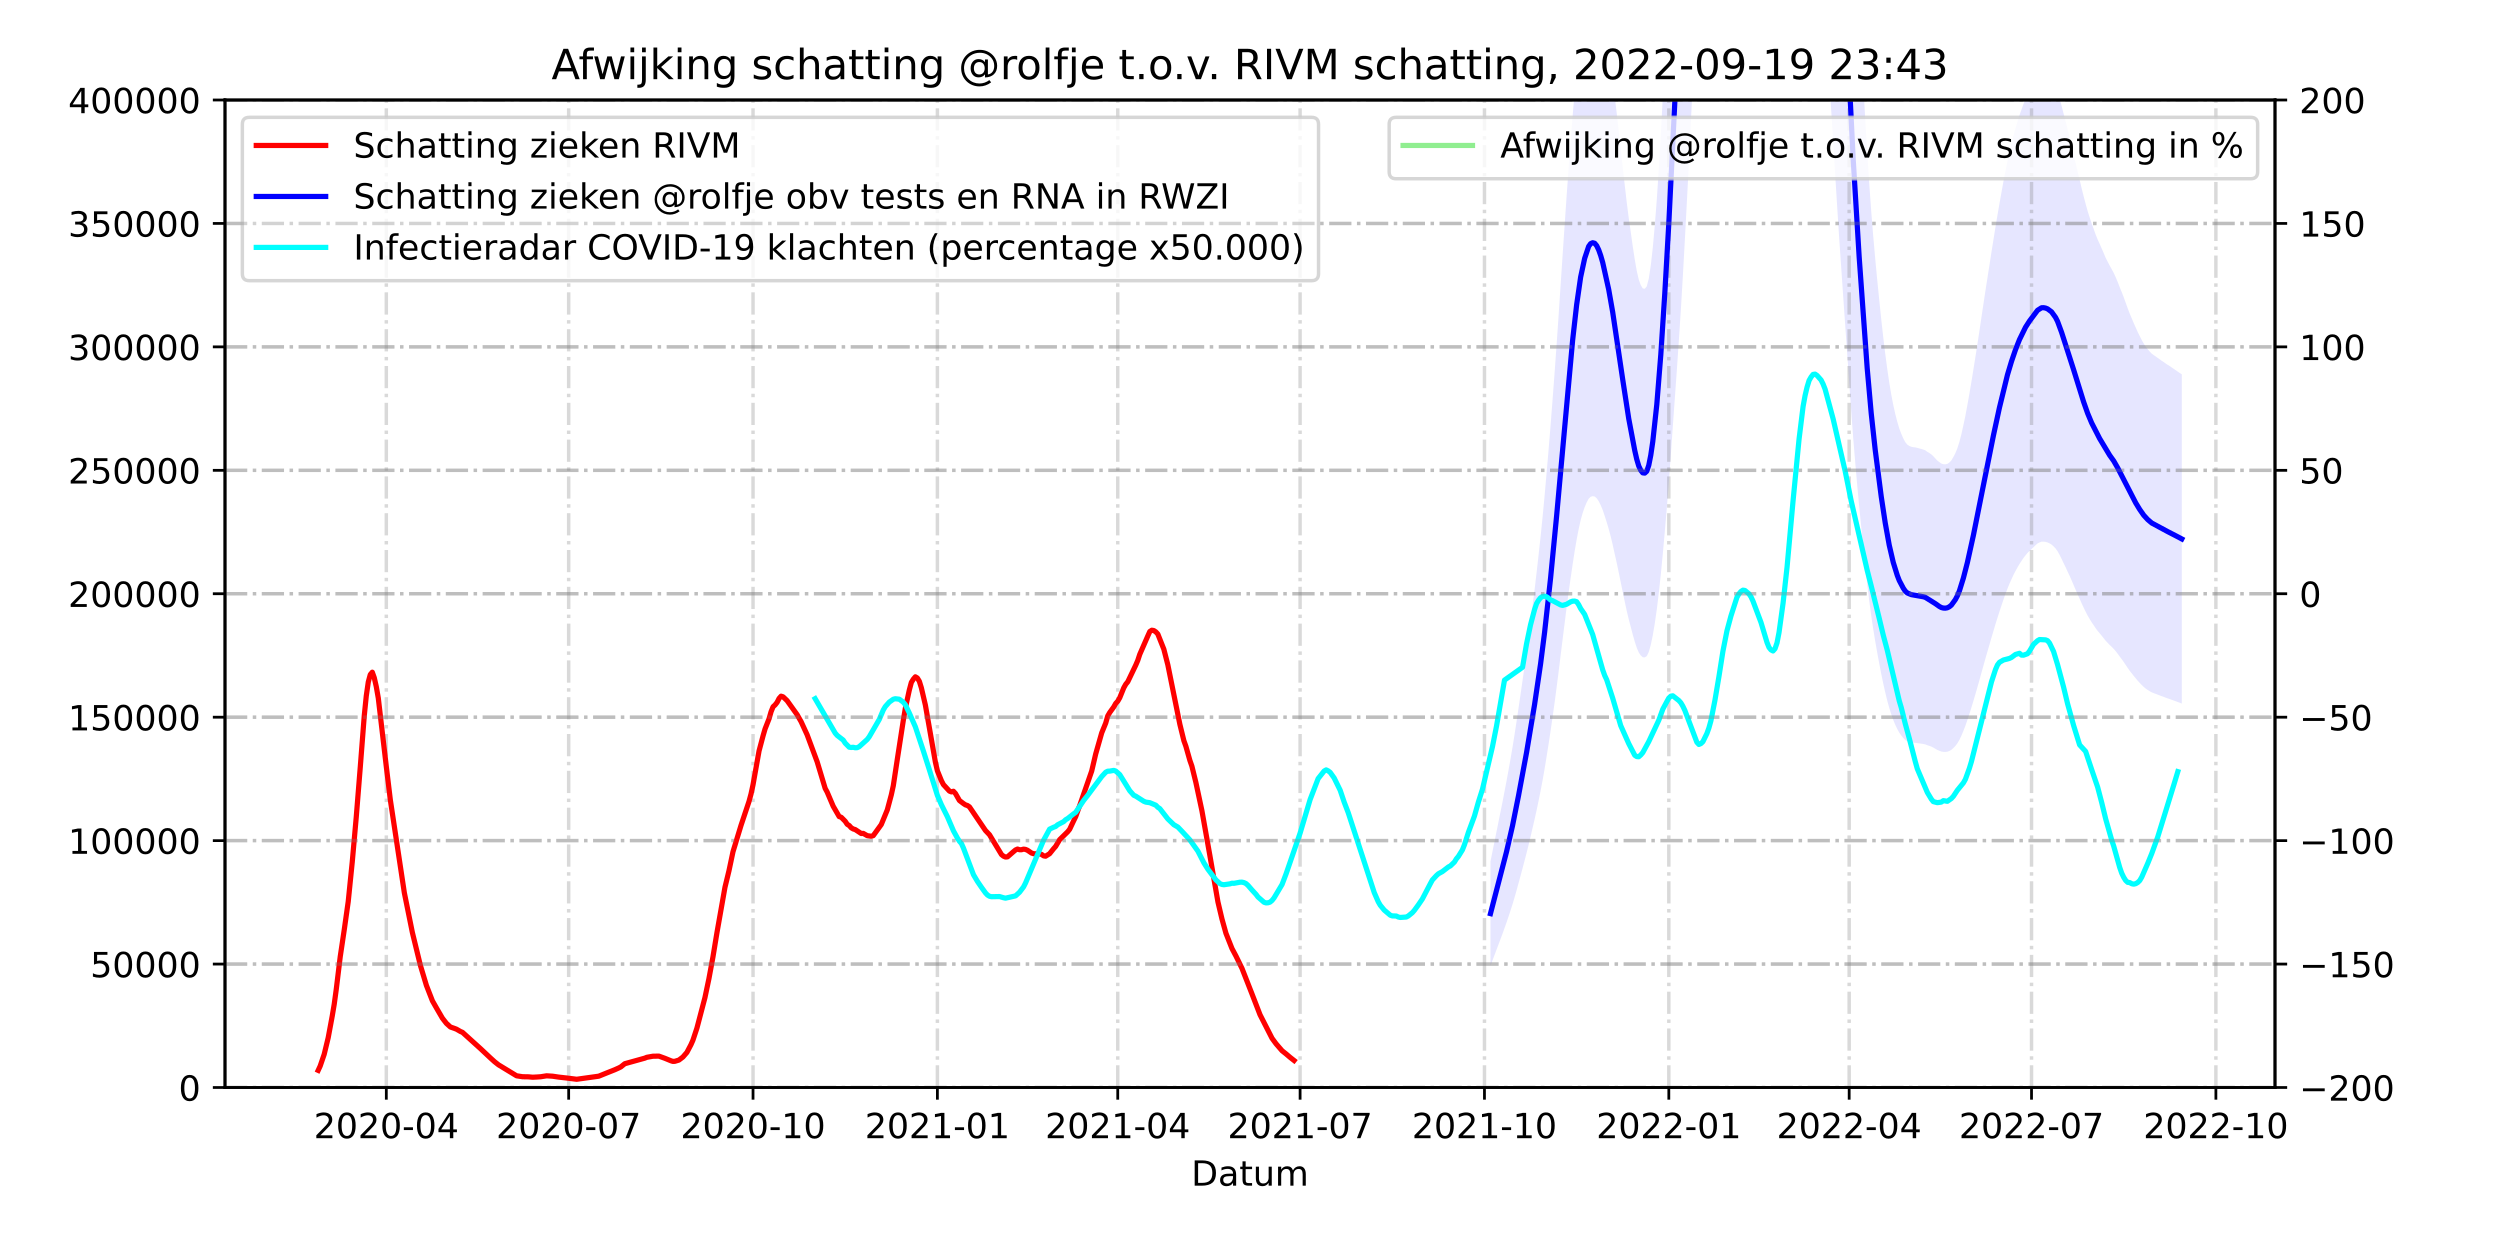 <?xml version="1.0" encoding="utf-8" standalone="no"?>
<!DOCTYPE svg PUBLIC "-//W3C//DTD SVG 1.1//EN"
  "http://www.w3.org/Graphics/SVG/1.1/DTD/svg11.dtd">
<!-- Created with matplotlib (https://matplotlib.org/) -->
<svg height="360pt" version="1.1" viewBox="0 0 720 360" width="720pt" xmlns="http://www.w3.org/2000/svg" xmlns:xlink="http://www.w3.org/1999/xlink">
 <defs>
  <style type="text/css">*{stroke-linecap:butt;stroke-linejoin:round;}</style>
 </defs>
 <g id="figure_1">
  <g id="patch_1">
   <path d="M 0 360 
L 720 360 
L 720 0 
L 0 0 
z
" style="fill:#ffffff;"/>
  </g>
  <g id="axes_1">
   <g id="patch_2">
    <path d="M 64.8 313.2 
L 655.2 313.2 
L 655.2 28.8 
L 64.8 28.8 
z
" style="fill:#ffffff;"/>
   </g>
   <g id="PolyCollection_1">
    <path clip-path="url(#p56469f825d)" d="M 429.255 278.146 
L 429.255 278.146 
L 429.832 276.611 
L 430.409 275.077 
L 430.987 273.542 
L 431.564 272.008 
L 432.141 270.473 
L 432.718 268.939 
L 433.295 267.309 
L 433.872 265.696 
L 434.449 264.005 
L 435.026 262.253 
L 435.604 260.43 
L 436.181 258.495 
L 436.758 256.478 
L 437.335 254.364 
L 437.912 252.257 
L 438.489 250.096 
L 439.066 247.908 
L 439.643 245.685 
L 440.221 243.375 
L 440.798 241.001 
L 441.375 238.487 
L 441.952 236.015 
L 442.529 233.406 
L 443.106 230.647 
L 443.683 227.81 
L 444.26 224.756 
L 444.838 221.469 
L 445.415 217.938 
L 445.992 214.308 
L 446.569 210.491 
L 447.146 206.487 
L 447.723 202.369 
L 448.3 198.016 
L 448.877 193.502 
L 449.455 188.777 
L 450.032 184.131 
L 450.609 179.532 
L 451.186 174.956 
L 451.763 170.636 
L 452.34 166.509 
L 452.917 162.557 
L 453.494 158.785 
L 454.072 155.408 
L 454.649 152.412 
L 455.226 149.819 
L 455.803 147.754 
L 456.38 146.058 
L 456.957 144.712 
L 457.534 143.634 
L 458.111 143.069 
L 458.689 142.898 
L 459.266 143 
L 459.843 143.49 
L 460.42 144.328 
L 460.997 145.472 
L 461.574 146.867 
L 462.151 148.587 
L 462.728 150.39 
L 463.306 152.328 
L 463.883 154.5 
L 464.46 156.912 
L 465.037 159.531 
L 465.614 162.096 
L 466.191 164.86 
L 466.768 167.67 
L 467.345 170.49 
L 467.923 173.266 
L 468.5 175.929 
L 469.077 178.365 
L 469.654 180.523 
L 470.231 182.759 
L 470.808 184.783 
L 471.385 186.552 
L 471.962 187.914 
L 472.54 188.77 
L 473.117 189.287 
L 473.694 189.334 
L 474.271 188.966 
L 474.848 187.76 
L 475.425 185.718 
L 476.002 182.965 
L 476.579 179.533 
L 477.157 175.513 
L 477.734 170.75 
L 478.311 165.479 
L 478.888 159.501 
L 479.465 153.066 
L 480.042 146.293 
L 480.619 138.974 
L 481.196 131.028 
L 481.774 122.733 
L 482.351 114.741 
L 482.928 106.664 
L 483.505 98.155 
L 484.082 89.285 
L 484.659 79.577 
L 485.236 69.153 
L 485.813 58.269 
L 486.391 47.245 
L 486.968 35.441 
L 487.545 22.762 
L 488.122 9.323 
L 488.699 -5.051 
L 489.276 -20.456 
L 489.853 -36.725 
L 490.43 -53.01 
L 491.008 -69.121 
L 491.585 -85.414 
L 492.162 -101.161 
L 492.739 -116.535 
L 493.316 -131.66 
L 493.893 -146.3 
L 494.47 -159.295 
L 495.048 -171.041 
L 495.625 -181.431 
L 496.202 -189.885 
L 496.779 -196.307 
L 497.356 -201.023 
L 497.933 -203.98 
L 498.51 -204.791 
L 499.087 -203.452 
L 499.665 -200.142 
L 500.242 -194.704 
L 500.819 -187.383 
L 501.396 -178.155 
L 501.973 -168.231 
L 502.55 -156.417 
L 503.127 -143.17 
L 503.704 -128.967 
L 504.282 -114.226 
L 504.859 -99.226 
L 505.436 -84.537 
L 506.013 -70.446 
L 506.59 -56.314 
L 507.167 -42.974 
L 507.744 -31.002 
L 508.321 -20.997 
L 508.899 -13.951 
L 509.476 -8.71 
L 510.053 -6.137 
L 510.63 -5.687 
L 511.207 -7.507 
L 511.784 -11.322 
L 512.361 -17.013 
L 512.938 -24.384 
L 513.516 -33.139 
L 514.093 -43.359 
L 514.67 -54.006 
L 515.247 -64.741 
L 515.824 -74.31 
L 516.401 -81.77 
L 516.978 -87.697 
L 517.555 -91.826 
L 518.133 -94.197 
L 518.71 -94.209 
L 519.287 -92.309 
L 519.864 -88.317 
L 520.441 -82.525 
L 521.018 -75.502 
L 521.595 -67.48 
L 522.172 -58.671 
L 522.75 -48.473 
L 523.327 -37.896 
L 523.904 -27.247 
L 524.481 -16.631 
L 525.058 -6.328 
L 525.635 3.536 
L 526.212 12.799 
L 526.789 22.253 
L 527.367 31.469 
L 527.944 40.708 
L 528.521 50.067 
L 529.098 59.369 
L 529.675 68.43 
L 530.252 76.789 
L 530.829 85.186 
L 531.406 93.484 
L 531.984 101.758 
L 532.561 110.05 
L 533.138 118.211 
L 533.715 126.006 
L 534.292 133.008 
L 534.869 139.651 
L 535.446 145.84 
L 536.023 151.716 
L 536.601 157.416 
L 537.178 162.926 
L 537.755 168.218 
L 538.332 172.961 
L 538.909 177.278 
L 539.486 181.15 
L 540.063 184.68 
L 540.64 187.965 
L 541.218 191.055 
L 541.795 194.065 
L 542.372 196.837 
L 542.949 199.401 
L 543.526 201.761 
L 544.103 203.873 
L 544.68 205.733 
L 545.257 207.343 
L 545.835 208.744 
L 546.412 209.95 
L 546.989 210.996 
L 547.566 211.823 
L 548.143 212.535 
L 548.72 213.128 
L 549.297 213.498 
L 549.874 213.712 
L 550.452 213.84 
L 551.029 213.904 
L 551.606 213.933 
L 552.183 214.005 
L 552.76 214.095 
L 553.337 214.178 
L 553.914 214.268 
L 554.491 214.386 
L 555.069 214.626 
L 555.646 214.808 
L 556.223 215.02 
L 556.8 215.305 
L 557.377 215.65 
L 557.954 215.982 
L 558.531 216.222 
L 559.109 216.44 
L 559.686 216.543 
L 560.263 216.563 
L 560.84 216.488 
L 561.417 216.282 
L 561.994 215.953 
L 562.571 215.426 
L 563.148 214.834 
L 563.726 214.063 
L 564.303 213.092 
L 564.88 211.889 
L 565.457 210.493 
L 566.034 209.025 
L 566.611 207.353 
L 567.188 205.601 
L 567.765 203.765 
L 568.343 201.857 
L 568.92 199.912 
L 569.497 197.906 
L 570.074 195.874 
L 570.651 193.775 
L 571.228 191.703 
L 571.805 189.641 
L 572.382 187.654 
L 572.96 185.675 
L 573.537 183.659 
L 574.114 181.725 
L 574.691 179.774 
L 575.268 177.922 
L 575.845 176.128 
L 576.422 174.393 
L 576.999 172.68 
L 577.577 171.037 
L 578.154 169.517 
L 578.731 168.098 
L 579.308 166.825 
L 579.885 165.573 
L 580.462 164.457 
L 581.039 163.402 
L 581.616 162.415 
L 582.194 161.545 
L 582.771 160.679 
L 583.348 159.934 
L 583.925 159.235 
L 584.502 158.676 
L 585.079 158.14 
L 585.656 157.578 
L 586.233 157.021 
L 586.811 156.518 
L 587.388 156.225 
L 587.965 156.005 
L 588.542 155.99 
L 589.119 156.065 
L 589.696 156.226 
L 590.273 156.495 
L 590.85 156.831 
L 591.428 157.353 
L 592.005 157.955 
L 592.582 158.765 
L 593.159 159.794 
L 593.736 160.954 
L 594.313 162.175 
L 594.89 163.344 
L 595.467 164.609 
L 596.045 165.821 
L 596.622 167.123 
L 597.199 168.494 
L 597.776 169.846 
L 598.353 171.168 
L 598.93 172.427 
L 599.507 173.741 
L 600.084 174.987 
L 600.662 176.166 
L 601.239 177.283 
L 601.816 178.273 
L 602.393 179.216 
L 602.97 180.044 
L 603.547 180.928 
L 604.124 181.702 
L 604.701 182.377 
L 605.279 183.08 
L 605.856 183.795 
L 606.433 184.536 
L 607.01 185.143 
L 607.587 185.744 
L 608.164 186.288 
L 608.741 186.874 
L 609.318 187.54 
L 609.896 188.287 
L 610.473 189.086 
L 611.05 189.843 
L 611.627 190.646 
L 612.204 191.504 
L 612.781 192.369 
L 613.358 193.193 
L 613.935 193.914 
L 614.513 194.659 
L 615.09 195.35 
L 615.667 196.059 
L 616.244 196.676 
L 616.821 197.281 
L 617.398 197.834 
L 617.975 198.317 
L 618.552 198.715 
L 619.13 199.08 
L 619.707 199.402 
L 620.284 199.628 
L 620.861 199.838 
L 621.438 200.066 
L 622.015 200.286 
L 622.592 200.509 
L 623.17 200.708 
L 623.747 200.936 
L 624.324 201.143 
L 624.901 201.333 
L 625.478 201.546 
L 626.055 201.76 
L 626.632 201.973 
L 627.209 202.187 
L 627.787 202.4 
L 628.364 202.614 
L 628.364 202.614 
L 628.364 107.825 
L 627.787 107.429 
L 627.209 107.032 
L 626.632 106.636 
L 626.055 106.239 
L 625.478 105.843 
L 624.901 105.447 
L 624.324 105.095 
L 623.747 104.71 
L 623.17 104.286 
L 622.592 103.917 
L 622.015 103.502 
L 621.438 103.094 
L 620.861 102.671 
L 620.284 102.28 
L 619.707 101.86 
L 619.13 101.264 
L 618.552 100.585 
L 617.975 99.846 
L 617.398 98.949 
L 616.821 97.922 
L 616.244 96.798 
L 615.667 95.653 
L 615.09 94.335 
L 614.513 93.052 
L 613.935 91.669 
L 613.358 90.33 
L 612.781 88.8 
L 612.204 87.194 
L 611.627 85.599 
L 611.05 84.108 
L 610.473 82.702 
L 609.896 81.219 
L 609.318 79.832 
L 608.741 78.595 
L 608.164 77.507 
L 607.587 76.496 
L 607.01 75.379 
L 606.433 74.253 
L 605.856 72.876 
L 605.279 71.548 
L 604.701 70.242 
L 604.124 68.99 
L 603.547 67.553 
L 602.97 65.911 
L 602.393 64.372 
L 601.816 62.622 
L 601.239 60.784 
L 600.662 58.708 
L 600.084 56.519 
L 599.507 54.204 
L 598.93 51.764 
L 598.353 49.426 
L 597.776 46.971 
L 597.199 44.46 
L 596.622 41.913 
L 596.045 39.497 
L 595.467 37.246 
L 594.89 34.897 
L 594.313 32.725 
L 593.736 30.457 
L 593.159 28.304 
L 592.582 26.392 
L 592.005 24.888 
L 591.428 23.77 
L 590.85 22.8 
L 590.273 22.176 
L 589.696 21.677 
L 589.119 21.378 
L 588.542 21.239 
L 587.965 21.266 
L 587.388 21.675 
L 586.811 22.219 
L 586.233 23.152 
L 585.656 24.188 
L 585.079 25.231 
L 584.502 26.228 
L 583.925 27.265 
L 583.348 28.564 
L 582.771 29.947 
L 582.194 31.555 
L 581.616 33.171 
L 581.039 35.004 
L 580.462 36.963 
L 579.885 39.035 
L 579.308 41.361 
L 578.731 43.726 
L 578.154 46.36 
L 577.577 49.182 
L 576.999 52.235 
L 576.422 55.415 
L 575.845 58.638 
L 575.268 61.97 
L 574.691 65.409 
L 574.114 69.031 
L 573.537 72.624 
L 572.96 76.368 
L 572.382 80.044 
L 571.805 83.734 
L 571.228 87.562 
L 570.651 91.411 
L 570.074 95.309 
L 569.497 99.083 
L 568.92 102.809 
L 568.343 106.42 
L 567.765 109.963 
L 567.188 113.373 
L 566.611 116.627 
L 566.034 119.732 
L 565.457 122.458 
L 564.88 125.051 
L 564.303 127.285 
L 563.726 129.089 
L 563.148 130.52 
L 562.571 131.62 
L 561.994 132.598 
L 561.417 133.21 
L 560.84 133.593 
L 560.263 133.73 
L 559.686 133.694 
L 559.109 133.503 
L 558.531 133.097 
L 557.954 132.652 
L 557.377 132.035 
L 556.8 131.395 
L 556.223 130.865 
L 555.646 130.472 
L 555.069 130.135 
L 554.491 129.688 
L 553.914 129.469 
L 553.337 129.303 
L 552.76 129.148 
L 552.183 128.981 
L 551.606 128.846 
L 551.029 128.793 
L 550.452 128.674 
L 549.874 128.436 
L 549.297 128.038 
L 548.72 127.352 
L 548.143 126.252 
L 547.566 124.928 
L 546.989 123.393 
L 546.412 121.45 
L 545.835 119.21 
L 545.257 116.608 
L 544.68 113.619 
L 544.103 110.164 
L 543.526 106.241 
L 542.949 101.86 
L 542.372 97.098 
L 541.795 91.949 
L 541.218 86.358 
L 540.64 80.62 
L 540.063 74.521 
L 539.486 67.964 
L 538.909 60.773 
L 538.332 52.756 
L 537.755 43.948 
L 537.178 34.119 
L 536.601 23.888 
L 536.023 13.301 
L 535.446 2.388 
L 534.869 -9.105 
L 534.292 -21.443 
L 533.715 -34.446 
L 533.138 -48.923 
L 532.561 -64.079 
L 531.984 -79.478 
L 531.406 -94.843 
L 530.829 -110.255 
L 530.252 -125.848 
L 529.675 -141.372 
L 529.098 -158.201 
L 528.521 -175.475 
L 527.944 -192.857 
L 527.367 -210.015 
L 526.789 -227.13 
L 526.212 -244.687 
L 525.635 -261.89 
L 525.058 -280.209 
L 524.481 -299.342 
L 523.904 -319.06 
L 523.327 -338.835 
L 522.75 -358.479 
L 522.172 -377.418 
L 521.595 -393.777 
L 521.018 -408.676 
L 520.441 -421.718 
L 519.864 -432.474 
L 519.287 -439.887 
L 518.71 -443.417 
L 518.133 -443.395 
L 517.555 -438.991 
L 516.978 -431.322 
L 516.401 -420.315 
L 515.824 -406.461 
L 515.247 -388.691 
L 514.67 -368.754 
L 514.093 -348.981 
L 513.516 -330.002 
L 512.938 -313.742 
L 512.361 -300.053 
L 511.784 -289.485 
L 511.207 -282.399 
L 510.63 -279.018 
L 510.053 -279.854 
L 509.476 -284.634 
L 508.899 -294.366 
L 508.321 -307.452 
L 507.744 -326.032 
L 507.167 -348.265 
L 506.59 -373.041 
L 506.013 -399.286 
L 505.436 -425.455 
L 504.859 -452.733 
L 504.282 -480.591 
L 503.704 -507.967 
L 503.127 -534.344 
L 502.55 -558.945 
L 501.973 -580.886 
L 501.396 -599.316 
L 500.819 -616.455 
L 500.242 -630.051 
L 499.665 -640.15 
L 499.087 -646.297 
L 498.51 -648.783 
L 497.933 -647.276 
L 497.356 -641.786 
L 496.779 -633.028 
L 496.202 -621.1 
L 495.625 -605.4 
L 495.048 -586.104 
L 494.47 -564.29 
L 493.893 -540.158 
L 493.316 -512.968 
L 492.739 -484.879 
L 492.162 -456.327 
L 491.585 -427.083 
L 491.008 -396.825 
L 490.43 -366.904 
L 489.853 -336.66 
L 489.276 -306.447 
L 488.699 -277.837 
L 488.122 -251.142 
L 487.545 -226.184 
L 486.968 -202.638 
L 486.391 -180.717 
L 485.813 -160.244 
L 485.236 -140.03 
L 484.659 -120.672 
L 484.082 -102.643 
L 483.505 -86.17 
L 482.928 -70.367 
L 482.351 -55.367 
L 481.774 -40.524 
L 481.196 -25.12 
L 480.619 -10.363 
L 480.042 3.231 
L 479.465 15.808 
L 478.888 27.759 
L 478.311 38.86 
L 477.734 48.649 
L 477.157 57.496 
L 476.579 64.96 
L 476.002 71.335 
L 475.425 76.449 
L 474.848 80.239 
L 474.271 82.479 
L 473.694 83.164 
L 473.117 83.077 
L 472.54 82.116 
L 471.962 80.525 
L 471.385 77.997 
L 470.808 74.711 
L 470.231 70.953 
L 469.654 66.8 
L 469.077 62.792 
L 468.5 58.269 
L 467.923 53.322 
L 467.345 48.166 
L 466.768 42.93 
L 466.191 37.712 
L 465.614 32.579 
L 465.037 27.814 
L 464.46 22.952 
L 463.883 18.472 
L 463.306 14.437 
L 462.728 10.839 
L 462.151 7.49 
L 461.574 4.295 
L 460.997 1.706 
L 460.42 -0.42 
L 459.843 -1.977 
L 459.266 -2.885 
L 458.689 -3.075 
L 458.111 -2.758 
L 457.534 -1.708 
L 456.957 0.293 
L 456.38 2.794 
L 455.803 5.943 
L 455.226 9.778 
L 454.649 14.594 
L 454.072 20.158 
L 453.494 26.43 
L 452.917 33.434 
L 452.34 40.774 
L 451.763 48.439 
L 451.186 56.461 
L 450.609 64.959 
L 450.032 73.5 
L 449.455 82.129 
L 448.877 90.904 
L 448.3 99.286 
L 447.723 107.37 
L 447.146 115.019 
L 446.569 122.454 
L 445.992 129.543 
L 445.415 136.284 
L 444.838 142.843 
L 444.26 148.947 
L 443.683 154.618 
L 443.106 159.887 
L 442.529 165.011 
L 441.952 169.856 
L 441.375 174.447 
L 440.798 179.116 
L 440.221 183.526 
L 439.643 187.815 
L 439.066 191.943 
L 438.489 196.007 
L 437.912 200.02 
L 437.335 203.932 
L 436.758 207.858 
L 436.181 211.604 
L 435.604 215.198 
L 435.026 218.585 
L 434.449 221.838 
L 433.872 224.978 
L 433.295 227.974 
L 432.718 231.001 
L 432.141 233.85 
L 431.564 236.7 
L 430.987 239.55 
L 430.409 242.4 
L 429.832 245.249 
L 429.255 248.099 
z
" style="fill:#0000ff;fill-opacity:0.1;"/>
   </g>
   <g id="matplotlib.axis_1">
    <g id="xtick_1">
     <g id="line2d_1">
      <path clip-path="url(#p56469f825d)" d="M 111.259 313.2 
L 111.259 28.8 
" style="fill:none;stroke:#808080;stroke-dasharray:6.4,1.6,1,1.6;stroke-dashoffset:0;stroke-opacity:0.3;"/>
     </g>
     <g id="line2d_2">
      <defs>
       <path d="M 0 0 
L 0 3.5 
" id="m459df6e81d" style="stroke:#000000;stroke-width:0.8;"/>
      </defs>
      <g>
       <use style="stroke:#000000;stroke-width:0.8;" x="111.259" xlink:href="#m459df6e81d" y="313.2"/>
      </g>
     </g>
     <g id="text_1">
      <!-- 2020-04 -->
      <g transform="translate(90.367 327.798)scale(0.1 -0.1)">
       <defs>
        <path d="M 19.188 8.297 
L 53.609 8.297 
L 53.609 0 
L 7.328 0 
L 7.328 8.297 
Q 12.938 14.109 22.625 23.891 
Q 32.328 33.688 34.812 36.531 
Q 39.547 41.844 41.422 45.531 
Q 43.312 49.219 43.312 52.781 
Q 43.312 58.594 39.234 62.25 
Q 35.156 65.922 28.609 65.922 
Q 23.969 65.922 18.812 64.312 
Q 13.672 62.703 7.812 59.422 
L 7.812 69.391 
Q 13.766 71.781 18.938 73 
Q 24.125 74.219 28.422 74.219 
Q 39.75 74.219 46.484 68.547 
Q 53.219 62.891 53.219 53.422 
Q 53.219 48.922 51.531 44.891 
Q 49.859 40.875 45.406 35.406 
Q 44.188 33.984 37.641 27.219 
Q 31.109 20.453 19.188 8.297 
z
" id="DejaVuSans-50"/>
        <path d="M 31.781 66.406 
Q 24.172 66.406 20.328 58.906 
Q 16.5 51.422 16.5 36.375 
Q 16.5 21.391 20.328 13.891 
Q 24.172 6.391 31.781 6.391 
Q 39.453 6.391 43.281 13.891 
Q 47.125 21.391 47.125 36.375 
Q 47.125 51.422 43.281 58.906 
Q 39.453 66.406 31.781 66.406 
z
M 31.781 74.219 
Q 44.047 74.219 50.516 64.516 
Q 56.984 54.828 56.984 36.375 
Q 56.984 17.969 50.516 8.266 
Q 44.047 -1.422 31.781 -1.422 
Q 19.531 -1.422 13.062 8.266 
Q 6.594 17.969 6.594 36.375 
Q 6.594 54.828 13.062 64.516 
Q 19.531 74.219 31.781 74.219 
z
" id="DejaVuSans-48"/>
        <path d="M 4.891 31.391 
L 31.203 31.391 
L 31.203 23.391 
L 4.891 23.391 
z
" id="DejaVuSans-45"/>
        <path d="M 37.797 64.312 
L 12.891 25.391 
L 37.797 25.391 
z
M 35.203 72.906 
L 47.609 72.906 
L 47.609 25.391 
L 58.016 25.391 
L 58.016 17.188 
L 47.609 17.188 
L 47.609 0 
L 37.797 0 
L 37.797 17.188 
L 4.891 17.188 
L 4.891 26.703 
z
" id="DejaVuSans-52"/>
       </defs>
       <use xlink:href="#DejaVuSans-50"/>
       <use x="63.623" xlink:href="#DejaVuSans-48"/>
       <use x="127.246" xlink:href="#DejaVuSans-50"/>
       <use x="190.869" xlink:href="#DejaVuSans-48"/>
       <use x="254.492" xlink:href="#DejaVuSans-45"/>
       <use x="290.576" xlink:href="#DejaVuSans-48"/>
       <use x="354.199" xlink:href="#DejaVuSans-52"/>
      </g>
     </g>
    </g>
    <g id="xtick_2">
     <g id="line2d_3">
      <path clip-path="url(#p56469f825d)" d="M 163.777 313.2 
L 163.777 28.8 
" style="fill:none;stroke:#808080;stroke-dasharray:6.4,1.6,1,1.6;stroke-dashoffset:0;stroke-opacity:0.3;"/>
     </g>
     <g id="line2d_4">
      <g>
       <use style="stroke:#000000;stroke-width:0.8;" x="163.777" xlink:href="#m459df6e81d" y="313.2"/>
      </g>
     </g>
     <g id="text_2">
      <!-- 2020-07 -->
      <g transform="translate(142.886 327.798)scale(0.1 -0.1)">
       <defs>
        <path d="M 8.203 72.906 
L 55.078 72.906 
L 55.078 68.703 
L 28.609 0 
L 18.312 0 
L 43.219 64.594 
L 8.203 64.594 
z
" id="DejaVuSans-55"/>
       </defs>
       <use xlink:href="#DejaVuSans-50"/>
       <use x="63.623" xlink:href="#DejaVuSans-48"/>
       <use x="127.246" xlink:href="#DejaVuSans-50"/>
       <use x="190.869" xlink:href="#DejaVuSans-48"/>
       <use x="254.492" xlink:href="#DejaVuSans-45"/>
       <use x="290.576" xlink:href="#DejaVuSans-48"/>
       <use x="354.199" xlink:href="#DejaVuSans-55"/>
      </g>
     </g>
    </g>
    <g id="xtick_3">
     <g id="line2d_5">
      <path clip-path="url(#p56469f825d)" d="M 216.873 313.2 
L 216.873 28.8 
" style="fill:none;stroke:#808080;stroke-dasharray:6.4,1.6,1,1.6;stroke-dashoffset:0;stroke-opacity:0.3;"/>
     </g>
     <g id="line2d_6">
      <g>
       <use style="stroke:#000000;stroke-width:0.8;" x="216.873" xlink:href="#m459df6e81d" y="313.2"/>
      </g>
     </g>
     <g id="text_3">
      <!-- 2020-10 -->
      <g transform="translate(195.981 327.798)scale(0.1 -0.1)">
       <defs>
        <path d="M 12.406 8.297 
L 28.516 8.297 
L 28.516 63.922 
L 10.984 60.406 
L 10.984 69.391 
L 28.422 72.906 
L 38.281 72.906 
L 38.281 8.297 
L 54.391 8.297 
L 54.391 0 
L 12.406 0 
z
" id="DejaVuSans-49"/>
       </defs>
       <use xlink:href="#DejaVuSans-50"/>
       <use x="63.623" xlink:href="#DejaVuSans-48"/>
       <use x="127.246" xlink:href="#DejaVuSans-50"/>
       <use x="190.869" xlink:href="#DejaVuSans-48"/>
       <use x="254.492" xlink:href="#DejaVuSans-45"/>
       <use x="290.576" xlink:href="#DejaVuSans-49"/>
       <use x="354.199" xlink:href="#DejaVuSans-48"/>
      </g>
     </g>
    </g>
    <g id="xtick_4">
     <g id="line2d_7">
      <path clip-path="url(#p56469f825d)" d="M 269.968 313.2 
L 269.968 28.8 
" style="fill:none;stroke:#808080;stroke-dasharray:6.4,1.6,1,1.6;stroke-dashoffset:0;stroke-opacity:0.3;"/>
     </g>
     <g id="line2d_8">
      <g>
       <use style="stroke:#000000;stroke-width:0.8;" x="269.968" xlink:href="#m459df6e81d" y="313.2"/>
      </g>
     </g>
     <g id="text_4">
      <!-- 2021-01 -->
      <g transform="translate(249.077 327.798)scale(0.1 -0.1)">
       <use xlink:href="#DejaVuSans-50"/>
       <use x="63.623" xlink:href="#DejaVuSans-48"/>
       <use x="127.246" xlink:href="#DejaVuSans-50"/>
       <use x="190.869" xlink:href="#DejaVuSans-49"/>
       <use x="254.492" xlink:href="#DejaVuSans-45"/>
       <use x="290.576" xlink:href="#DejaVuSans-48"/>
       <use x="354.199" xlink:href="#DejaVuSans-49"/>
      </g>
     </g>
    </g>
    <g id="xtick_5">
     <g id="line2d_9">
      <path clip-path="url(#p56469f825d)" d="M 321.91 313.2 
L 321.91 28.8 
" style="fill:none;stroke:#808080;stroke-dasharray:6.4,1.6,1,1.6;stroke-dashoffset:0;stroke-opacity:0.3;"/>
     </g>
     <g id="line2d_10">
      <g>
       <use style="stroke:#000000;stroke-width:0.8;" x="321.91" xlink:href="#m459df6e81d" y="313.2"/>
      </g>
     </g>
     <g id="text_5">
      <!-- 2021-04 -->
      <g transform="translate(301.018 327.798)scale(0.1 -0.1)">
       <use xlink:href="#DejaVuSans-50"/>
       <use x="63.623" xlink:href="#DejaVuSans-48"/>
       <use x="127.246" xlink:href="#DejaVuSans-50"/>
       <use x="190.869" xlink:href="#DejaVuSans-49"/>
       <use x="254.492" xlink:href="#DejaVuSans-45"/>
       <use x="290.576" xlink:href="#DejaVuSans-48"/>
       <use x="354.199" xlink:href="#DejaVuSans-52"/>
      </g>
     </g>
    </g>
    <g id="xtick_6">
     <g id="line2d_11">
      <path clip-path="url(#p56469f825d)" d="M 374.428 313.2 
L 374.428 28.8 
" style="fill:none;stroke:#808080;stroke-dasharray:6.4,1.6,1,1.6;stroke-dashoffset:0;stroke-opacity:0.3;"/>
     </g>
     <g id="line2d_12">
      <g>
       <use style="stroke:#000000;stroke-width:0.8;" x="374.428" xlink:href="#m459df6e81d" y="313.2"/>
      </g>
     </g>
     <g id="text_6">
      <!-- 2021-07 -->
      <g transform="translate(353.537 327.798)scale(0.1 -0.1)">
       <use xlink:href="#DejaVuSans-50"/>
       <use x="63.623" xlink:href="#DejaVuSans-48"/>
       <use x="127.246" xlink:href="#DejaVuSans-50"/>
       <use x="190.869" xlink:href="#DejaVuSans-49"/>
       <use x="254.492" xlink:href="#DejaVuSans-45"/>
       <use x="290.576" xlink:href="#DejaVuSans-48"/>
       <use x="354.199" xlink:href="#DejaVuSans-55"/>
      </g>
     </g>
    </g>
    <g id="xtick_7">
     <g id="line2d_13">
      <path clip-path="url(#p56469f825d)" d="M 427.524 313.2 
L 427.524 28.8 
" style="fill:none;stroke:#808080;stroke-dasharray:6.4,1.6,1,1.6;stroke-dashoffset:0;stroke-opacity:0.3;"/>
     </g>
     <g id="line2d_14">
      <g>
       <use style="stroke:#000000;stroke-width:0.8;" x="427.524" xlink:href="#m459df6e81d" y="313.2"/>
      </g>
     </g>
     <g id="text_7">
      <!-- 2021-10 -->
      <g transform="translate(406.632 327.798)scale(0.1 -0.1)">
       <use xlink:href="#DejaVuSans-50"/>
       <use x="63.623" xlink:href="#DejaVuSans-48"/>
       <use x="127.246" xlink:href="#DejaVuSans-50"/>
       <use x="190.869" xlink:href="#DejaVuSans-49"/>
       <use x="254.492" xlink:href="#DejaVuSans-45"/>
       <use x="290.576" xlink:href="#DejaVuSans-49"/>
       <use x="354.199" xlink:href="#DejaVuSans-48"/>
      </g>
     </g>
    </g>
    <g id="xtick_8">
     <g id="line2d_15">
      <path clip-path="url(#p56469f825d)" d="M 480.619 313.2 
L 480.619 28.8 
" style="fill:none;stroke:#808080;stroke-dasharray:6.4,1.6,1,1.6;stroke-dashoffset:0;stroke-opacity:0.3;"/>
     </g>
     <g id="line2d_16">
      <g>
       <use style="stroke:#000000;stroke-width:0.8;" x="480.619" xlink:href="#m459df6e81d" y="313.2"/>
      </g>
     </g>
     <g id="text_8">
      <!-- 2022-01 -->
      <g transform="translate(459.728 327.798)scale(0.1 -0.1)">
       <use xlink:href="#DejaVuSans-50"/>
       <use x="63.623" xlink:href="#DejaVuSans-48"/>
       <use x="127.246" xlink:href="#DejaVuSans-50"/>
       <use x="190.869" xlink:href="#DejaVuSans-50"/>
       <use x="254.492" xlink:href="#DejaVuSans-45"/>
       <use x="290.576" xlink:href="#DejaVuSans-48"/>
       <use x="354.199" xlink:href="#DejaVuSans-49"/>
      </g>
     </g>
    </g>
    <g id="xtick_9">
     <g id="line2d_17">
      <path clip-path="url(#p56469f825d)" d="M 532.561 313.2 
L 532.561 28.8 
" style="fill:none;stroke:#808080;stroke-dasharray:6.4,1.6,1,1.6;stroke-dashoffset:0;stroke-opacity:0.3;"/>
     </g>
     <g id="line2d_18">
      <g>
       <use style="stroke:#000000;stroke-width:0.8;" x="532.561" xlink:href="#m459df6e81d" y="313.2"/>
      </g>
     </g>
     <g id="text_9">
      <!-- 2022-04 -->
      <g transform="translate(511.669 327.798)scale(0.1 -0.1)">
       <use xlink:href="#DejaVuSans-50"/>
       <use x="63.623" xlink:href="#DejaVuSans-48"/>
       <use x="127.246" xlink:href="#DejaVuSans-50"/>
       <use x="190.869" xlink:href="#DejaVuSans-50"/>
       <use x="254.492" xlink:href="#DejaVuSans-45"/>
       <use x="290.576" xlink:href="#DejaVuSans-48"/>
       <use x="354.199" xlink:href="#DejaVuSans-52"/>
      </g>
     </g>
    </g>
    <g id="xtick_10">
     <g id="line2d_19">
      <path clip-path="url(#p56469f825d)" d="M 585.079 313.2 
L 585.079 28.8 
" style="fill:none;stroke:#808080;stroke-dasharray:6.4,1.6,1,1.6;stroke-dashoffset:0;stroke-opacity:0.3;"/>
     </g>
     <g id="line2d_20">
      <g>
       <use style="stroke:#000000;stroke-width:0.8;" x="585.079" xlink:href="#m459df6e81d" y="313.2"/>
      </g>
     </g>
     <g id="text_10">
      <!-- 2022-07 -->
      <g transform="translate(564.188 327.798)scale(0.1 -0.1)">
       <use xlink:href="#DejaVuSans-50"/>
       <use x="63.623" xlink:href="#DejaVuSans-48"/>
       <use x="127.246" xlink:href="#DejaVuSans-50"/>
       <use x="190.869" xlink:href="#DejaVuSans-50"/>
       <use x="254.492" xlink:href="#DejaVuSans-45"/>
       <use x="290.576" xlink:href="#DejaVuSans-48"/>
       <use x="354.199" xlink:href="#DejaVuSans-55"/>
      </g>
     </g>
    </g>
    <g id="xtick_11">
     <g id="line2d_21">
      <path clip-path="url(#p56469f825d)" d="M 638.175 313.2 
L 638.175 28.8 
" style="fill:none;stroke:#808080;stroke-dasharray:6.4,1.6,1,1.6;stroke-dashoffset:0;stroke-opacity:0.3;"/>
     </g>
     <g id="line2d_22">
      <g>
       <use style="stroke:#000000;stroke-width:0.8;" x="638.175" xlink:href="#m459df6e81d" y="313.2"/>
      </g>
     </g>
     <g id="text_11">
      <!-- 2022-10 -->
      <g transform="translate(617.283 327.798)scale(0.1 -0.1)">
       <use xlink:href="#DejaVuSans-50"/>
       <use x="63.623" xlink:href="#DejaVuSans-48"/>
       <use x="127.246" xlink:href="#DejaVuSans-50"/>
       <use x="190.869" xlink:href="#DejaVuSans-50"/>
       <use x="254.492" xlink:href="#DejaVuSans-45"/>
       <use x="290.576" xlink:href="#DejaVuSans-49"/>
       <use x="354.199" xlink:href="#DejaVuSans-48"/>
      </g>
     </g>
    </g>
    <g id="text_12">
     <!-- Datum -->
     <g transform="translate(343.087 341.477)scale(0.1 -0.1)">
      <defs>
       <path d="M 19.672 64.797 
L 19.672 8.109 
L 31.594 8.109 
Q 46.688 8.109 53.688 14.938 
Q 60.688 21.781 60.688 36.531 
Q 60.688 51.172 53.688 57.984 
Q 46.688 64.797 31.594 64.797 
z
M 9.812 72.906 
L 30.078 72.906 
Q 51.266 72.906 61.172 64.094 
Q 71.094 55.281 71.094 36.531 
Q 71.094 17.672 61.125 8.828 
Q 51.172 0 30.078 0 
L 9.812 0 
z
" id="DejaVuSans-68"/>
       <path d="M 34.281 27.484 
Q 23.391 27.484 19.188 25 
Q 14.984 22.516 14.984 16.5 
Q 14.984 11.719 18.141 8.906 
Q 21.297 6.109 26.703 6.109 
Q 34.188 6.109 38.703 11.406 
Q 43.219 16.703 43.219 25.484 
L 43.219 27.484 
z
M 52.203 31.203 
L 52.203 0 
L 43.219 0 
L 43.219 8.297 
Q 40.141 3.328 35.547 0.953 
Q 30.953 -1.422 24.312 -1.422 
Q 15.922 -1.422 10.953 3.297 
Q 6 8.016 6 15.922 
Q 6 25.141 12.172 29.828 
Q 18.359 34.516 30.609 34.516 
L 43.219 34.516 
L 43.219 35.406 
Q 43.219 41.609 39.141 45 
Q 35.062 48.391 27.688 48.391 
Q 23 48.391 18.547 47.266 
Q 14.109 46.141 10.016 43.891 
L 10.016 52.203 
Q 14.938 54.109 19.578 55.047 
Q 24.219 56 28.609 56 
Q 40.484 56 46.344 49.844 
Q 52.203 43.703 52.203 31.203 
z
" id="DejaVuSans-97"/>
       <path d="M 18.312 70.219 
L 18.312 54.688 
L 36.812 54.688 
L 36.812 47.703 
L 18.312 47.703 
L 18.312 18.016 
Q 18.312 11.328 20.141 9.422 
Q 21.969 7.516 27.594 7.516 
L 36.812 7.516 
L 36.812 0 
L 27.594 0 
Q 17.188 0 13.234 3.875 
Q 9.281 7.766 9.281 18.016 
L 9.281 47.703 
L 2.688 47.703 
L 2.688 54.688 
L 9.281 54.688 
L 9.281 70.219 
z
" id="DejaVuSans-116"/>
       <path d="M 8.5 21.578 
L 8.5 54.688 
L 17.484 54.688 
L 17.484 21.922 
Q 17.484 14.156 20.5 10.266 
Q 23.531 6.391 29.594 6.391 
Q 36.859 6.391 41.078 11.031 
Q 45.312 15.672 45.312 23.688 
L 45.312 54.688 
L 54.297 54.688 
L 54.297 0 
L 45.312 0 
L 45.312 8.406 
Q 42.047 3.422 37.719 1 
Q 33.406 -1.422 27.688 -1.422 
Q 18.266 -1.422 13.375 4.438 
Q 8.5 10.297 8.5 21.578 
z
M 31.109 56 
z
" id="DejaVuSans-117"/>
       <path d="M 52 44.188 
Q 55.375 50.25 60.062 53.125 
Q 64.75 56 71.094 56 
Q 79.641 56 84.281 50.016 
Q 88.922 44.047 88.922 33.016 
L 88.922 0 
L 79.891 0 
L 79.891 32.719 
Q 79.891 40.578 77.094 44.375 
Q 74.312 48.188 68.609 48.188 
Q 61.625 48.188 57.562 43.547 
Q 53.516 38.922 53.516 30.906 
L 53.516 0 
L 44.484 0 
L 44.484 32.719 
Q 44.484 40.625 41.703 44.406 
Q 38.922 48.188 33.109 48.188 
Q 26.219 48.188 22.156 43.531 
Q 18.109 38.875 18.109 30.906 
L 18.109 0 
L 9.078 0 
L 9.078 54.688 
L 18.109 54.688 
L 18.109 46.188 
Q 21.188 51.219 25.484 53.609 
Q 29.781 56 35.688 56 
Q 41.656 56 45.828 52.969 
Q 50 49.953 52 44.188 
z
" id="DejaVuSans-109"/>
      </defs>
      <use xlink:href="#DejaVuSans-68"/>
      <use x="77.002" xlink:href="#DejaVuSans-97"/>
      <use x="138.281" xlink:href="#DejaVuSans-116"/>
      <use x="177.49" xlink:href="#DejaVuSans-117"/>
      <use x="240.869" xlink:href="#DejaVuSans-109"/>
     </g>
    </g>
   </g>
   <g id="matplotlib.axis_2">
    <g id="ytick_1">
     <g id="line2d_23">
      <path clip-path="url(#p56469f825d)" d="M 64.8 313.2 
L 655.2 313.2 
" style="fill:none;stroke:#808080;stroke-dasharray:6.4,1.6,1,1.6;stroke-dashoffset:0;stroke-opacity:0.3;"/>
     </g>
     <g id="line2d_24">
      <defs>
       <path d="M 0 0 
L -3.5 0 
" id="m47b0a6b52a" style="stroke:#000000;stroke-width:0.8;"/>
      </defs>
      <g>
       <use style="stroke:#000000;stroke-width:0.8;" x="64.8" xlink:href="#m47b0a6b52a" y="313.2"/>
      </g>
     </g>
     <g id="text_13">
      <!-- 0 -->
      <g transform="translate(51.438 316.999)scale(0.1 -0.1)">
       <use xlink:href="#DejaVuSans-48"/>
      </g>
     </g>
    </g>
    <g id="ytick_2">
     <g id="line2d_25">
      <path clip-path="url(#p56469f825d)" d="M 64.8 277.65 
L 655.2 277.65 
" style="fill:none;stroke:#808080;stroke-dasharray:6.4,1.6,1,1.6;stroke-dashoffset:0;stroke-opacity:0.3;"/>
     </g>
     <g id="line2d_26">
      <g>
       <use style="stroke:#000000;stroke-width:0.8;" x="64.8" xlink:href="#m47b0a6b52a" y="277.65"/>
      </g>
     </g>
     <g id="text_14">
      <!-- 50000 -->
      <g transform="translate(25.988 281.449)scale(0.1 -0.1)">
       <defs>
        <path d="M 10.797 72.906 
L 49.516 72.906 
L 49.516 64.594 
L 19.828 64.594 
L 19.828 46.734 
Q 21.969 47.469 24.109 47.828 
Q 26.266 48.188 28.422 48.188 
Q 40.625 48.188 47.75 41.5 
Q 54.891 34.812 54.891 23.391 
Q 54.891 11.625 47.562 5.094 
Q 40.234 -1.422 26.906 -1.422 
Q 22.312 -1.422 17.547 -0.641 
Q 12.797 0.141 7.719 1.703 
L 7.719 11.625 
Q 12.109 9.234 16.797 8.062 
Q 21.484 6.891 26.703 6.891 
Q 35.156 6.891 40.078 11.328 
Q 45.016 15.766 45.016 23.391 
Q 45.016 31 40.078 35.438 
Q 35.156 39.891 26.703 39.891 
Q 22.75 39.891 18.812 39.016 
Q 14.891 38.141 10.797 36.281 
z
" id="DejaVuSans-53"/>
       </defs>
       <use xlink:href="#DejaVuSans-53"/>
       <use x="63.623" xlink:href="#DejaVuSans-48"/>
       <use x="127.246" xlink:href="#DejaVuSans-48"/>
       <use x="190.869" xlink:href="#DejaVuSans-48"/>
       <use x="254.492" xlink:href="#DejaVuSans-48"/>
      </g>
     </g>
    </g>
    <g id="ytick_3">
     <g id="line2d_27">
      <path clip-path="url(#p56469f825d)" d="M 64.8 242.1 
L 655.2 242.1 
" style="fill:none;stroke:#808080;stroke-dasharray:6.4,1.6,1,1.6;stroke-dashoffset:0;stroke-opacity:0.3;"/>
     </g>
     <g id="line2d_28">
      <g>
       <use style="stroke:#000000;stroke-width:0.8;" x="64.8" xlink:href="#m47b0a6b52a" y="242.1"/>
      </g>
     </g>
     <g id="text_15">
      <!-- 100000 -->
      <g transform="translate(19.625 245.899)scale(0.1 -0.1)">
       <use xlink:href="#DejaVuSans-49"/>
       <use x="63.623" xlink:href="#DejaVuSans-48"/>
       <use x="127.246" xlink:href="#DejaVuSans-48"/>
       <use x="190.869" xlink:href="#DejaVuSans-48"/>
       <use x="254.492" xlink:href="#DejaVuSans-48"/>
       <use x="318.115" xlink:href="#DejaVuSans-48"/>
      </g>
     </g>
    </g>
    <g id="ytick_4">
     <g id="line2d_29">
      <path clip-path="url(#p56469f825d)" d="M 64.8 206.55 
L 655.2 206.55 
" style="fill:none;stroke:#808080;stroke-dasharray:6.4,1.6,1,1.6;stroke-dashoffset:0;stroke-opacity:0.3;"/>
     </g>
     <g id="line2d_30">
      <g>
       <use style="stroke:#000000;stroke-width:0.8;" x="64.8" xlink:href="#m47b0a6b52a" y="206.55"/>
      </g>
     </g>
     <g id="text_16">
      <!-- 150000 -->
      <g transform="translate(19.625 210.349)scale(0.1 -0.1)">
       <use xlink:href="#DejaVuSans-49"/>
       <use x="63.623" xlink:href="#DejaVuSans-53"/>
       <use x="127.246" xlink:href="#DejaVuSans-48"/>
       <use x="190.869" xlink:href="#DejaVuSans-48"/>
       <use x="254.492" xlink:href="#DejaVuSans-48"/>
       <use x="318.115" xlink:href="#DejaVuSans-48"/>
      </g>
     </g>
    </g>
    <g id="ytick_5">
     <g id="line2d_31">
      <path clip-path="url(#p56469f825d)" d="M 64.8 171 
L 655.2 171 
" style="fill:none;stroke:#808080;stroke-dasharray:6.4,1.6,1,1.6;stroke-dashoffset:0;stroke-opacity:0.3;"/>
     </g>
     <g id="line2d_32">
      <g>
       <use style="stroke:#000000;stroke-width:0.8;" x="64.8" xlink:href="#m47b0a6b52a" y="171"/>
      </g>
     </g>
     <g id="text_17">
      <!-- 200000 -->
      <g transform="translate(19.625 174.799)scale(0.1 -0.1)">
       <use xlink:href="#DejaVuSans-50"/>
       <use x="63.623" xlink:href="#DejaVuSans-48"/>
       <use x="127.246" xlink:href="#DejaVuSans-48"/>
       <use x="190.869" xlink:href="#DejaVuSans-48"/>
       <use x="254.492" xlink:href="#DejaVuSans-48"/>
       <use x="318.115" xlink:href="#DejaVuSans-48"/>
      </g>
     </g>
    </g>
    <g id="ytick_6">
     <g id="line2d_33">
      <path clip-path="url(#p56469f825d)" d="M 64.8 135.45 
L 655.2 135.45 
" style="fill:none;stroke:#808080;stroke-dasharray:6.4,1.6,1,1.6;stroke-dashoffset:0;stroke-opacity:0.3;"/>
     </g>
     <g id="line2d_34">
      <g>
       <use style="stroke:#000000;stroke-width:0.8;" x="64.8" xlink:href="#m47b0a6b52a" y="135.45"/>
      </g>
     </g>
     <g id="text_18">
      <!-- 250000 -->
      <g transform="translate(19.625 139.249)scale(0.1 -0.1)">
       <use xlink:href="#DejaVuSans-50"/>
       <use x="63.623" xlink:href="#DejaVuSans-53"/>
       <use x="127.246" xlink:href="#DejaVuSans-48"/>
       <use x="190.869" xlink:href="#DejaVuSans-48"/>
       <use x="254.492" xlink:href="#DejaVuSans-48"/>
       <use x="318.115" xlink:href="#DejaVuSans-48"/>
      </g>
     </g>
    </g>
    <g id="ytick_7">
     <g id="line2d_35">
      <path clip-path="url(#p56469f825d)" d="M 64.8 99.9 
L 655.2 99.9 
" style="fill:none;stroke:#808080;stroke-dasharray:6.4,1.6,1,1.6;stroke-dashoffset:0;stroke-opacity:0.3;"/>
     </g>
     <g id="line2d_36">
      <g>
       <use style="stroke:#000000;stroke-width:0.8;" x="64.8" xlink:href="#m47b0a6b52a" y="99.9"/>
      </g>
     </g>
     <g id="text_19">
      <!-- 300000 -->
      <g transform="translate(19.625 103.699)scale(0.1 -0.1)">
       <defs>
        <path d="M 40.578 39.312 
Q 47.656 37.797 51.625 33 
Q 55.609 28.219 55.609 21.188 
Q 55.609 10.406 48.188 4.484 
Q 40.766 -1.422 27.094 -1.422 
Q 22.516 -1.422 17.656 -0.516 
Q 12.797 0.391 7.625 2.203 
L 7.625 11.719 
Q 11.719 9.328 16.594 8.109 
Q 21.484 6.891 26.812 6.891 
Q 36.078 6.891 40.938 10.547 
Q 45.797 14.203 45.797 21.188 
Q 45.797 27.641 41.281 31.266 
Q 36.766 34.906 28.719 34.906 
L 20.219 34.906 
L 20.219 43.016 
L 29.109 43.016 
Q 36.375 43.016 40.234 45.922 
Q 44.094 48.828 44.094 54.297 
Q 44.094 59.906 40.109 62.906 
Q 36.141 65.922 28.719 65.922 
Q 24.656 65.922 20.016 65.031 
Q 15.375 64.156 9.812 62.312 
L 9.812 71.094 
Q 15.438 72.656 20.344 73.438 
Q 25.25 74.219 29.594 74.219 
Q 40.828 74.219 47.359 69.109 
Q 53.906 64.016 53.906 55.328 
Q 53.906 49.266 50.438 45.094 
Q 46.969 40.922 40.578 39.312 
z
" id="DejaVuSans-51"/>
       </defs>
       <use xlink:href="#DejaVuSans-51"/>
       <use x="63.623" xlink:href="#DejaVuSans-48"/>
       <use x="127.246" xlink:href="#DejaVuSans-48"/>
       <use x="190.869" xlink:href="#DejaVuSans-48"/>
       <use x="254.492" xlink:href="#DejaVuSans-48"/>
       <use x="318.115" xlink:href="#DejaVuSans-48"/>
      </g>
     </g>
    </g>
    <g id="ytick_8">
     <g id="line2d_37">
      <path clip-path="url(#p56469f825d)" d="M 64.8 64.35 
L 655.2 64.35 
" style="fill:none;stroke:#808080;stroke-dasharray:6.4,1.6,1,1.6;stroke-dashoffset:0;stroke-opacity:0.3;"/>
     </g>
     <g id="line2d_38">
      <g>
       <use style="stroke:#000000;stroke-width:0.8;" x="64.8" xlink:href="#m47b0a6b52a" y="64.35"/>
      </g>
     </g>
     <g id="text_20">
      <!-- 350000 -->
      <g transform="translate(19.625 68.149)scale(0.1 -0.1)">
       <use xlink:href="#DejaVuSans-51"/>
       <use x="63.623" xlink:href="#DejaVuSans-53"/>
       <use x="127.246" xlink:href="#DejaVuSans-48"/>
       <use x="190.869" xlink:href="#DejaVuSans-48"/>
       <use x="254.492" xlink:href="#DejaVuSans-48"/>
       <use x="318.115" xlink:href="#DejaVuSans-48"/>
      </g>
     </g>
    </g>
    <g id="ytick_9">
     <g id="line2d_39">
      <path clip-path="url(#p56469f825d)" d="M 64.8 28.8 
L 655.2 28.8 
" style="fill:none;stroke:#808080;stroke-dasharray:6.4,1.6,1,1.6;stroke-dashoffset:0;stroke-opacity:0.3;"/>
     </g>
     <g id="line2d_40">
      <g>
       <use style="stroke:#000000;stroke-width:0.8;" x="64.8" xlink:href="#m47b0a6b52a" y="28.8"/>
      </g>
     </g>
     <g id="text_21">
      <!-- 400000 -->
      <g transform="translate(19.625 32.599)scale(0.1 -0.1)">
       <use xlink:href="#DejaVuSans-52"/>
       <use x="63.623" xlink:href="#DejaVuSans-48"/>
       <use x="127.246" xlink:href="#DejaVuSans-48"/>
       <use x="190.869" xlink:href="#DejaVuSans-48"/>
       <use x="254.492" xlink:href="#DejaVuSans-48"/>
       <use x="318.115" xlink:href="#DejaVuSans-48"/>
      </g>
     </g>
    </g>
   </g>
   <g id="line2d_41">
    <path clip-path="url(#p56469f825d)" d="M 91.636 308.267 
L 92.213 307.016 
L 93.368 303.636 
L 94.522 298.849 
L 95.676 292.655 
L 96.253 289.231 
L 96.83 285.024 
L 97.985 275.531 
L 99.139 267.798 
L 100.293 259.629 
L 101.448 248.24 
L 102.602 235.294 
L 103.756 220.961 
L 104.91 206.114 
L 105.487 200.434 
L 106.065 196.427 
L 106.642 194.282 
L 107.219 193.594 
L 107.796 195.207 
L 108.373 197.771 
L 108.95 201.069 
L 111.259 220.809 
L 112.413 230.353 
L 116.453 257.144 
L 118.761 268.558 
L 121.07 278.027 
L 122.801 283.787 
L 124.533 288.241 
L 125.687 290.274 
L 127.418 293.251 
L 128.572 294.734 
L 129.727 295.783 
L 130.881 296.18 
L 131.458 296.402 
L 132.612 297.067 
L 133.189 297.311 
L 138.384 302.007 
L 141.269 304.716 
L 142.423 305.763 
L 143.578 306.674 
L 148.772 309.83 
L 150.503 310.099 
L 152.235 310.131 
L 153.389 310.24 
L 154.543 310.185 
L 155.697 310.106 
L 157.429 309.835 
L 159.16 309.948 
L 160.891 310.205 
L 163.2 310.468 
L 166.086 310.83 
L 172.434 309.944 
L 174.743 309.007 
L 177.051 308.089 
L 178.205 307.57 
L 178.782 307.278 
L 179.937 306.35 
L 185.708 304.745 
L 186.285 304.505 
L 188.016 304.197 
L 189.748 304.16 
L 191.479 304.787 
L 193.211 305.496 
L 193.788 305.682 
L 194.365 305.654 
L 195.519 305.302 
L 196.673 304.43 
L 197.828 303.091 
L 198.982 300.893 
L 199.559 299.588 
L 200.713 296.1 
L 203.022 287.317 
L 204.176 281.829 
L 205.33 275.592 
L 206.484 268.594 
L 208.793 255.525 
L 209.947 250.762 
L 211.101 245.299 
L 213.41 237.716 
L 215.718 230.802 
L 216.296 228.66 
L 216.873 225.987 
L 218.604 216.271 
L 219.758 211.926 
L 220.335 209.934 
L 221.49 206.994 
L 222.067 204.977 
L 222.644 203.548 
L 223.221 203.019 
L 223.798 202.286 
L 224.375 201.151 
L 224.952 200.502 
L 225.53 200.684 
L 226.684 201.782 
L 229.57 205.822 
L 230.724 207.853 
L 232.455 211.623 
L 235.341 219.398 
L 237.649 227.055 
L 238.226 228.124 
L 239.958 232.19 
L 241.689 235.183 
L 242.266 235.363 
L 243.421 236.529 
L 243.998 237.399 
L 244.575 237.755 
L 245.152 238.403 
L 245.729 238.742 
L 246.306 238.92 
L 248.038 240.051 
L 248.615 240.018 
L 249.769 240.677 
L 250.923 240.84 
L 251.5 240.657 
L 253.809 237.456 
L 255.54 233.242 
L 256.694 228.924 
L 257.272 226.277 
L 258.426 218.663 
L 260.157 207.43 
L 260.734 204.013 
L 261.889 198.708 
L 262.466 196.537 
L 263.043 195.599 
L 263.62 194.924 
L 264.197 195.268 
L 264.774 196.224 
L 265.351 198.093 
L 266.506 203.046 
L 269.391 219.49 
L 269.968 221.991 
L 271.123 224.834 
L 271.7 225.956 
L 273.431 227.835 
L 274.008 228.062 
L 274.585 227.885 
L 275.162 228.513 
L 276.317 230.543 
L 277.471 231.419 
L 278.048 231.8 
L 278.625 231.988 
L 279.202 232.379 
L 283.819 239.193 
L 284.974 240.401 
L 288.436 246.124 
L 289.013 246.58 
L 289.591 246.83 
L 290.168 246.766 
L 291.899 245.264 
L 292.476 244.785 
L 293.053 244.529 
L 293.63 244.73 
L 294.208 244.715 
L 294.785 244.551 
L 295.362 244.633 
L 295.939 244.889 
L 297.093 245.679 
L 297.67 245.867 
L 298.248 245.921 
L 298.825 245.763 
L 299.979 246.07 
L 300.556 246.488 
L 301.133 246.584 
L 302.287 245.866 
L 303.442 244.421 
L 304.019 243.772 
L 305.173 241.823 
L 307.482 239.56 
L 308.059 238.839 
L 309.213 236.386 
L 309.79 235.205 
L 310.944 232.018 
L 314.407 222.065 
L 315.561 217.14 
L 317.293 211.068 
L 318.447 208.24 
L 319.024 206.209 
L 319.601 205.214 
L 320.755 203.607 
L 321.333 202.588 
L 321.91 201.953 
L 322.487 200.951 
L 323.641 198.1 
L 324.218 197.067 
L 324.795 196.358 
L 327.104 191.537 
L 327.681 190.188 
L 328.258 188.444 
L 330.567 183.165 
L 331.144 181.88 
L 331.721 181.505 
L 332.298 181.6 
L 332.875 181.983 
L 333.452 182.606 
L 335.184 186.966 
L 336.338 191.48 
L 339.801 208.607 
L 340.955 213.311 
L 341.532 214.926 
L 342.686 219.003 
L 343.263 220.659 
L 344.418 225.37 
L 346.149 233.473 
L 348.457 246.468 
L 350.766 259.76 
L 351.92 264.647 
L 353.074 268.791 
L 354.806 273.174 
L 355.96 275.344 
L 357.691 278.892 
L 360.577 286.264 
L 362.886 292.244 
L 366.348 299.03 
L 367.503 300.604 
L 369.234 302.61 
L 370.388 303.529 
L 371.543 304.514 
L 372.697 305.421 
L 372.697 305.421 
" style="fill:none;stroke:#ff0000;stroke-linecap:square;stroke-width:1.5;"/>
   </g>
   <g id="line2d_42">
    <path clip-path="url(#p56469f825d)" d="M 429.255 263.122 
L 433.872 245.337 
L 435.604 237.814 
L 437.335 229.148 
L 439.643 216.75 
L 441.952 202.936 
L 443.683 191.214 
L 444.838 182.156 
L 446.569 166.473 
L 448.3 148.651 
L 452.917 97.996 
L 454.072 87.783 
L 455.226 79.799 
L 456.38 74.426 
L 457.534 70.963 
L 458.111 70.156 
L 458.689 69.911 
L 459.266 70.058 
L 459.843 70.756 
L 460.42 71.954 
L 460.997 73.589 
L 461.574 75.581 
L 463.306 83.382 
L 464.46 89.932 
L 467.345 109.328 
L 469.077 120.579 
L 470.808 129.747 
L 471.385 132.275 
L 471.962 134.219 
L 472.54 135.443 
L 473.117 136.182 
L 473.694 136.249 
L 474.271 135.722 
L 474.848 134 
L 475.425 131.083 
L 476.002 127.15 
L 477.157 116.504 
L 478.311 102.169 
L 479.465 84.437 
L 480.619 64.305 
L 483.505 5.992 
L 483.823 -1 
M 531.391 -1 
L 533.715 45.78 
L 535.446 74.114 
L 537.755 106.083 
L 538.909 119.025 
L 540.063 129.6 
L 541.795 143.007 
L 542.949 150.631 
L 544.103 157.018 
L 545.257 161.976 
L 546.412 165.7 
L 546.989 167.194 
L 548.143 169.393 
L 548.72 170.24 
L 549.297 170.768 
L 550.452 171.257 
L 553.914 171.868 
L 554.491 172.037 
L 557.377 173.842 
L 558.531 174.659 
L 559.109 174.972 
L 559.686 175.118 
L 560.263 175.146 
L 560.84 175.041 
L 561.417 174.746 
L 561.994 174.275 
L 563.148 172.677 
L 563.726 171.576 
L 564.303 170.189 
L 565.457 166.475 
L 566.611 161.99 
L 568.343 154.139 
L 570.651 142.593 
L 574.114 125.378 
L 575.845 117.383 
L 578.154 107.938 
L 579.308 104.093 
L 580.462 100.71 
L 581.616 97.793 
L 583.348 94.249 
L 584.502 92.452 
L 586.811 89.369 
L 587.965 88.635 
L 588.542 88.615 
L 589.119 88.722 
L 589.696 88.952 
L 590.85 89.815 
L 592.005 91.422 
L 592.582 92.579 
L 593.736 95.705 
L 597.199 106.477 
L 600.084 115.753 
L 601.239 119.034 
L 602.393 121.794 
L 604.701 126.31 
L 607.587 131.12 
L 608.741 132.735 
L 609.896 134.753 
L 615.09 144.842 
L 616.244 146.737 
L 617.398 148.391 
L 618.552 149.65 
L 619.707 150.631 
L 624.324 153.119 
L 626.632 154.304 
L 628.364 155.219 
L 628.364 155.219 
" style="fill:none;stroke:#0000ff;stroke-linecap:square;stroke-width:1.5;"/>
   </g>
   <g id="line2d_43">
    <path clip-path="url(#p56469f825d)" d="M 234.764 201.216 
L 240.535 211.133 
L 241.112 211.801 
L 242.843 213.141 
L 243.421 214.024 
L 244.575 215.194 
L 245.152 215.27 
L 245.729 215.216 
L 246.306 215.357 
L 246.883 215.328 
L 247.46 215.035 
L 249.769 212.952 
L 250.346 212.181 
L 253.232 207.192 
L 254.386 204.476 
L 254.963 203.498 
L 256.117 202.196 
L 257.272 201.379 
L 257.849 201.237 
L 259.003 201.371 
L 260.157 202.239 
L 260.734 202.954 
L 261.889 205.372 
L 263.62 209.314 
L 265.928 216.277 
L 267.66 221.711 
L 269.968 229.073 
L 271.123 231.758 
L 272.854 235.228 
L 274.585 239.265 
L 275.74 241.382 
L 276.317 242.282 
L 276.894 242.947 
L 277.471 244.238 
L 280.357 251.911 
L 281.511 253.857 
L 282.665 255.552 
L 283.819 257.155 
L 284.396 257.771 
L 284.974 258.125 
L 285.551 258.254 
L 287.859 258.206 
L 289.013 258.548 
L 289.591 258.671 
L 292.476 258.014 
L 293.63 256.959 
L 294.785 255.426 
L 295.362 254.284 
L 300.556 241.974 
L 302.287 238.79 
L 303.442 238.243 
L 304.019 238.027 
L 304.596 237.538 
L 306.327 236.63 
L 306.904 236.08 
L 307.482 235.743 
L 309.213 234.374 
L 309.79 233.965 
L 312.099 230.523 
L 313.253 229.072 
L 317.293 223.646 
L 318.447 222.398 
L 319.024 222.103 
L 319.601 222.083 
L 320.755 221.872 
L 321.333 222.058 
L 322.487 223.083 
L 323.641 224.942 
L 325.372 227.744 
L 326.527 229.041 
L 327.104 229.3 
L 329.412 230.774 
L 329.989 231.007 
L 331.144 231.176 
L 332.875 231.898 
L 333.452 232.498 
L 334.029 232.883 
L 336.338 235.857 
L 338.069 237.522 
L 339.223 238.191 
L 340.378 239.396 
L 342.686 241.891 
L 344.995 245.127 
L 346.726 248.511 
L 347.88 250.349 
L 350.189 253.429 
L 351.343 254.481 
L 351.92 254.721 
L 352.497 254.801 
L 354.229 254.551 
L 354.806 254.364 
L 355.383 254.396 
L 357.114 254.076 
L 357.691 254.059 
L 358.269 254.194 
L 358.846 254.468 
L 359.423 254.987 
L 360.577 256.32 
L 361.731 257.573 
L 362.309 258.341 
L 364.04 259.851 
L 364.617 260.037 
L 365.194 259.999 
L 365.771 259.814 
L 366.348 259.328 
L 366.926 258.6 
L 369.234 254.727 
L 370.388 251.684 
L 374.428 239.949 
L 377.314 230.27 
L 379.622 224.242 
L 381.354 222.054 
L 381.931 221.731 
L 382.508 222.006 
L 383.085 222.44 
L 384.239 224.062 
L 385.971 227.593 
L 387.125 231.013 
L 388.279 234.026 
L 395.782 257.067 
L 396.936 259.709 
L 397.513 260.708 
L 398.667 262.112 
L 400.399 263.58 
L 400.976 263.779 
L 402.13 263.813 
L 402.707 264.103 
L 403.284 264.227 
L 405.016 264.102 
L 405.593 263.794 
L 406.747 262.857 
L 407.324 262.196 
L 408.479 260.614 
L 409.633 258.916 
L 411.941 254.486 
L 412.518 253.429 
L 413.673 252.179 
L 414.25 251.652 
L 415.404 251.018 
L 417.135 249.681 
L 417.713 249.383 
L 418.867 248.275 
L 419.444 247.336 
L 420.021 246.638 
L 421.175 244.768 
L 421.752 243.309 
L 422.907 239.7 
L 424.638 235.027 
L 425.792 230.945 
L 426.947 227.304 
L 429.832 215.017 
L 430.987 209.166 
L 433.295 195.879 
L 438.489 192.177 
L 439.643 185.43 
L 440.798 179.926 
L 441.952 175.545 
L 442.529 173.834 
L 443.106 172.866 
L 443.683 172.16 
L 444.26 171.758 
L 444.838 171.712 
L 445.415 171.881 
L 445.992 172.271 
L 446.569 172.799 
L 447.146 172.991 
L 449.455 174.217 
L 450.032 174.353 
L 451.186 174.029 
L 452.34 173.336 
L 452.917 173.131 
L 453.494 173.11 
L 454.072 173.293 
L 454.649 174.139 
L 455.226 175.262 
L 456.38 176.954 
L 458.689 182.737 
L 461.574 192.914 
L 462.151 194.535 
L 462.728 195.762 
L 464.46 201.084 
L 466.768 208.981 
L 469.077 214.157 
L 470.808 217.516 
L 471.385 217.9 
L 471.962 217.941 
L 472.54 217.431 
L 473.117 216.754 
L 474.848 213.569 
L 477.734 207.419 
L 478.888 204.241 
L 480.042 202.081 
L 480.619 201.038 
L 481.196 200.493 
L 481.774 200.396 
L 483.505 201.751 
L 484.082 202.4 
L 484.659 203.379 
L 485.236 204.593 
L 488.699 213.769 
L 489.276 214.399 
L 489.853 214.156 
L 490.43 213.609 
L 491.585 211.255 
L 492.162 209.662 
L 492.739 207.594 
L 493.893 201.728 
L 495.048 194.887 
L 496.202 187.565 
L 497.356 181.699 
L 498.51 177.408 
L 500.242 172.011 
L 500.819 171.025 
L 501.396 170.344 
L 501.973 169.967 
L 502.55 170.053 
L 503.704 171.024 
L 504.282 171.88 
L 504.859 173.118 
L 507.167 179.26 
L 508.899 185.029 
L 509.476 186.46 
L 510.053 187.174 
L 510.63 187.479 
L 511.207 186.822 
L 511.784 185.127 
L 512.361 182.141 
L 513.516 173.756 
L 514.67 163.371 
L 516.401 144.235 
L 518.133 126.435 
L 519.287 117.086 
L 519.864 113.92 
L 520.441 111.48 
L 521.018 109.583 
L 521.595 108.581 
L 522.172 107.832 
L 522.75 107.749 
L 523.327 108.151 
L 524.481 109.463 
L 525.058 110.628 
L 525.635 112.103 
L 527.944 120.66 
L 531.406 135.692 
L 533.138 144.256 
L 537.755 164.246 
L 538.909 168.747 
L 541.218 178.081 
L 542.372 182.905 
L 543.526 187.226 
L 546.989 201.851 
L 547.566 203.796 
L 548.72 208.44 
L 549.874 212.652 
L 551.606 219.351 
L 552.183 221.409 
L 555.069 228.217 
L 556.223 230.146 
L 556.8 230.871 
L 557.954 231.167 
L 559.109 231.003 
L 559.686 230.585 
L 560.84 230.775 
L 561.994 229.968 
L 562.571 229.339 
L 563.726 227.587 
L 565.457 225.462 
L 566.034 224.437 
L 567.188 221.254 
L 567.765 219.342 
L 573.537 196.401 
L 574.691 192.855 
L 575.268 191.521 
L 575.845 190.745 
L 576.999 190.079 
L 578.731 189.62 
L 579.308 189.342 
L 580.462 188.482 
L 581.616 188.147 
L 582.194 188.671 
L 582.771 188.693 
L 583.925 188.278 
L 584.502 187.529 
L 585.656 185.583 
L 586.811 184.516 
L 587.388 184.187 
L 589.119 184.282 
L 589.696 184.506 
L 590.273 185.222 
L 591.428 187.63 
L 592.582 191.424 
L 594.313 197.886 
L 595.467 202.689 
L 597.199 208.944 
L 598.93 214.525 
L 600.662 216.414 
L 602.393 221.621 
L 604.124 226.696 
L 605.279 231.099 
L 606.433 235.841 
L 608.164 241.925 
L 608.741 243.648 
L 610.473 249.814 
L 611.05 251.467 
L 611.627 252.659 
L 612.204 253.58 
L 612.781 254.118 
L 613.358 254.186 
L 613.935 254.513 
L 614.513 254.637 
L 615.09 254.497 
L 615.667 254.159 
L 616.244 253.598 
L 616.821 252.608 
L 618.552 248.644 
L 619.707 245.802 
L 621.438 241.02 
L 626.055 226.053 
L 627.209 222.231 
L 627.209 222.231 
" style="fill:none;stroke:#00ffff;stroke-linecap:square;stroke-width:1.5;"/>
   </g>
   <g id="patch_3">
    <path d="M 64.8 313.2 
L 64.8 28.8 
" style="fill:none;stroke:#000000;stroke-linecap:square;stroke-linejoin:miter;stroke-width:0.8;"/>
   </g>
   <g id="patch_4">
    <path d="M 655.2 313.2 
L 655.2 28.8 
" style="fill:none;stroke:#000000;stroke-linecap:square;stroke-linejoin:miter;stroke-width:0.8;"/>
   </g>
   <g id="patch_5">
    <path d="M 64.8 313.2 
L 655.2 313.2 
" style="fill:none;stroke:#000000;stroke-linecap:square;stroke-linejoin:miter;stroke-width:0.8;"/>
   </g>
   <g id="patch_6">
    <path d="M 64.8 28.8 
L 655.2 28.8 
" style="fill:none;stroke:#000000;stroke-linecap:square;stroke-linejoin:miter;stroke-width:0.8;"/>
   </g>
   <g id="legend_1">
    <g id="patch_7">
     <path d="M 71.8 80.834 
L 377.736 80.834 
Q 379.736 80.834 379.736 78.834 
L 379.736 35.8 
Q 379.736 33.8 377.736 33.8 
L 71.8 33.8 
Q 69.8 33.8 69.8 35.8 
L 69.8 78.834 
Q 69.8 80.834 71.8 80.834 
z
" style="fill:#ffffff;opacity:0.8;stroke:#cccccc;stroke-linejoin:miter;"/>
    </g>
    <g id="line2d_44">
     <path d="M 73.8 41.898 
L 93.8 41.898 
" style="fill:none;stroke:#ff0000;stroke-linecap:square;stroke-width:1.5;"/>
    </g>
    <g id="line2d_45"/>
    <g id="text_22">
     <!-- Schatting zieken RIVM -->
     <g transform="translate(101.8 45.398)scale(0.1 -0.1)">
      <defs>
       <path d="M 53.516 70.516 
L 53.516 60.891 
Q 47.906 63.578 42.922 64.891 
Q 37.938 66.219 33.297 66.219 
Q 25.25 66.219 20.875 63.094 
Q 16.5 59.969 16.5 54.203 
Q 16.5 49.359 19.406 46.891 
Q 22.312 44.438 30.422 42.922 
L 36.375 41.703 
Q 47.406 39.594 52.656 34.297 
Q 57.906 29 57.906 20.125 
Q 57.906 9.516 50.797 4.047 
Q 43.703 -1.422 29.984 -1.422 
Q 24.812 -1.422 18.969 -0.25 
Q 13.141 0.922 6.891 3.219 
L 6.891 13.375 
Q 12.891 10.016 18.656 8.297 
Q 24.422 6.594 29.984 6.594 
Q 38.422 6.594 43.016 9.906 
Q 47.609 13.234 47.609 19.391 
Q 47.609 24.75 44.312 27.781 
Q 41.016 30.812 33.5 32.328 
L 27.484 33.5 
Q 16.453 35.688 11.516 40.375 
Q 6.594 45.062 6.594 53.422 
Q 6.594 63.094 13.406 68.656 
Q 20.219 74.219 32.172 74.219 
Q 37.312 74.219 42.625 73.281 
Q 47.953 72.359 53.516 70.516 
z
" id="DejaVuSans-83"/>
       <path d="M 48.781 52.594 
L 48.781 44.188 
Q 44.969 46.297 41.141 47.344 
Q 37.312 48.391 33.406 48.391 
Q 24.656 48.391 19.812 42.844 
Q 14.984 37.312 14.984 27.297 
Q 14.984 17.281 19.812 11.734 
Q 24.656 6.203 33.406 6.203 
Q 37.312 6.203 41.141 7.25 
Q 44.969 8.297 48.781 10.406 
L 48.781 2.094 
Q 45.016 0.344 40.984 -0.531 
Q 36.969 -1.422 32.422 -1.422 
Q 20.062 -1.422 12.781 6.344 
Q 5.516 14.109 5.516 27.297 
Q 5.516 40.672 12.859 48.328 
Q 20.219 56 33.016 56 
Q 37.156 56 41.109 55.141 
Q 45.062 54.297 48.781 52.594 
z
" id="DejaVuSans-99"/>
       <path d="M 54.891 33.016 
L 54.891 0 
L 45.906 0 
L 45.906 32.719 
Q 45.906 40.484 42.875 44.328 
Q 39.844 48.188 33.797 48.188 
Q 26.516 48.188 22.312 43.547 
Q 18.109 38.922 18.109 30.906 
L 18.109 0 
L 9.078 0 
L 9.078 75.984 
L 18.109 75.984 
L 18.109 46.188 
Q 21.344 51.125 25.703 53.562 
Q 30.078 56 35.797 56 
Q 45.219 56 50.047 50.172 
Q 54.891 44.344 54.891 33.016 
z
" id="DejaVuSans-104"/>
       <path d="M 9.422 54.688 
L 18.406 54.688 
L 18.406 0 
L 9.422 0 
z
M 9.422 75.984 
L 18.406 75.984 
L 18.406 64.594 
L 9.422 64.594 
z
" id="DejaVuSans-105"/>
       <path d="M 54.891 33.016 
L 54.891 0 
L 45.906 0 
L 45.906 32.719 
Q 45.906 40.484 42.875 44.328 
Q 39.844 48.188 33.797 48.188 
Q 26.516 48.188 22.312 43.547 
Q 18.109 38.922 18.109 30.906 
L 18.109 0 
L 9.078 0 
L 9.078 54.688 
L 18.109 54.688 
L 18.109 46.188 
Q 21.344 51.125 25.703 53.562 
Q 30.078 56 35.797 56 
Q 45.219 56 50.047 50.172 
Q 54.891 44.344 54.891 33.016 
z
" id="DejaVuSans-110"/>
       <path d="M 45.406 27.984 
Q 45.406 37.75 41.375 43.109 
Q 37.359 48.484 30.078 48.484 
Q 22.859 48.484 18.828 43.109 
Q 14.797 37.75 14.797 27.984 
Q 14.797 18.266 18.828 12.891 
Q 22.859 7.516 30.078 7.516 
Q 37.359 7.516 41.375 12.891 
Q 45.406 18.266 45.406 27.984 
z
M 54.391 6.781 
Q 54.391 -7.172 48.188 -13.984 
Q 42 -20.797 29.203 -20.797 
Q 24.469 -20.797 20.266 -20.094 
Q 16.062 -19.391 12.109 -17.922 
L 12.109 -9.188 
Q 16.062 -11.328 19.922 -12.344 
Q 23.781 -13.375 27.781 -13.375 
Q 36.625 -13.375 41.016 -8.766 
Q 45.406 -4.156 45.406 5.172 
L 45.406 9.625 
Q 42.625 4.781 38.281 2.391 
Q 33.938 0 27.875 0 
Q 17.828 0 11.672 7.656 
Q 5.516 15.328 5.516 27.984 
Q 5.516 40.672 11.672 48.328 
Q 17.828 56 27.875 56 
Q 33.938 56 38.281 53.609 
Q 42.625 51.219 45.406 46.391 
L 45.406 54.688 
L 54.391 54.688 
z
" id="DejaVuSans-103"/>
       <path id="DejaVuSans-32"/>
       <path d="M 5.516 54.688 
L 48.188 54.688 
L 48.188 46.484 
L 14.406 7.172 
L 48.188 7.172 
L 48.188 0 
L 4.297 0 
L 4.297 8.203 
L 38.094 47.516 
L 5.516 47.516 
z
" id="DejaVuSans-122"/>
       <path d="M 56.203 29.594 
L 56.203 25.203 
L 14.891 25.203 
Q 15.484 15.922 20.484 11.062 
Q 25.484 6.203 34.422 6.203 
Q 39.594 6.203 44.453 7.469 
Q 49.312 8.734 54.109 11.281 
L 54.109 2.781 
Q 49.266 0.734 44.188 -0.344 
Q 39.109 -1.422 33.891 -1.422 
Q 20.797 -1.422 13.156 6.188 
Q 5.516 13.812 5.516 26.812 
Q 5.516 40.234 12.766 48.109 
Q 20.016 56 32.328 56 
Q 43.359 56 49.781 48.891 
Q 56.203 41.797 56.203 29.594 
z
M 47.219 32.234 
Q 47.125 39.594 43.094 43.984 
Q 39.062 48.391 32.422 48.391 
Q 24.906 48.391 20.391 44.141 
Q 15.875 39.891 15.188 32.172 
z
" id="DejaVuSans-101"/>
       <path d="M 9.078 75.984 
L 18.109 75.984 
L 18.109 31.109 
L 44.922 54.688 
L 56.391 54.688 
L 27.391 29.109 
L 57.625 0 
L 45.906 0 
L 18.109 26.703 
L 18.109 0 
L 9.078 0 
z
" id="DejaVuSans-107"/>
       <path d="M 44.391 34.188 
Q 47.562 33.109 50.562 29.594 
Q 53.562 26.078 56.594 19.922 
L 66.609 0 
L 56 0 
L 46.688 18.703 
Q 43.062 26.031 39.672 28.422 
Q 36.281 30.812 30.422 30.812 
L 19.672 30.812 
L 19.672 0 
L 9.812 0 
L 9.812 72.906 
L 32.078 72.906 
Q 44.578 72.906 50.734 67.672 
Q 56.891 62.453 56.891 51.906 
Q 56.891 45.016 53.688 40.469 
Q 50.484 35.938 44.391 34.188 
z
M 19.672 64.797 
L 19.672 38.922 
L 32.078 38.922 
Q 39.203 38.922 42.844 42.219 
Q 46.484 45.516 46.484 51.906 
Q 46.484 58.297 42.844 61.547 
Q 39.203 64.797 32.078 64.797 
z
" id="DejaVuSans-82"/>
       <path d="M 9.812 72.906 
L 19.672 72.906 
L 19.672 0 
L 9.812 0 
z
" id="DejaVuSans-73"/>
       <path d="M 28.609 0 
L 0.781 72.906 
L 11.078 72.906 
L 34.188 11.531 
L 57.328 72.906 
L 67.578 72.906 
L 39.797 0 
z
" id="DejaVuSans-86"/>
       <path d="M 9.812 72.906 
L 24.516 72.906 
L 43.109 23.297 
L 61.812 72.906 
L 76.516 72.906 
L 76.516 0 
L 66.891 0 
L 66.891 64.016 
L 48.094 14.016 
L 38.188 14.016 
L 19.391 64.016 
L 19.391 0 
L 9.812 0 
z
" id="DejaVuSans-77"/>
      </defs>
      <use xlink:href="#DejaVuSans-83"/>
      <use x="63.477" xlink:href="#DejaVuSans-99"/>
      <use x="118.457" xlink:href="#DejaVuSans-104"/>
      <use x="181.836" xlink:href="#DejaVuSans-97"/>
      <use x="243.115" xlink:href="#DejaVuSans-116"/>
      <use x="282.324" xlink:href="#DejaVuSans-116"/>
      <use x="321.533" xlink:href="#DejaVuSans-105"/>
      <use x="349.316" xlink:href="#DejaVuSans-110"/>
      <use x="412.695" xlink:href="#DejaVuSans-103"/>
      <use x="476.172" xlink:href="#DejaVuSans-32"/>
      <use x="507.959" xlink:href="#DejaVuSans-122"/>
      <use x="560.449" xlink:href="#DejaVuSans-105"/>
      <use x="588.232" xlink:href="#DejaVuSans-101"/>
      <use x="649.756" xlink:href="#DejaVuSans-107"/>
      <use x="704.041" xlink:href="#DejaVuSans-101"/>
      <use x="765.564" xlink:href="#DejaVuSans-110"/>
      <use x="828.943" xlink:href="#DejaVuSans-32"/>
      <use x="860.73" xlink:href="#DejaVuSans-82"/>
      <use x="930.213" xlink:href="#DejaVuSans-73"/>
      <use x="959.705" xlink:href="#DejaVuSans-86"/>
      <use x="1028.113" xlink:href="#DejaVuSans-77"/>
     </g>
    </g>
    <g id="line2d_46">
     <path d="M 73.8 56.577 
L 93.8 56.577 
" style="fill:none;stroke:#0000ff;stroke-linecap:square;stroke-width:1.5;"/>
    </g>
    <g id="line2d_47"/>
    <g id="text_23">
     <!-- Schatting zieken @rolfje obv tests en RNA in RWZI -->
     <g transform="translate(101.8 60.077)scale(0.1 -0.1)">
      <defs>
       <path d="M 37.203 26.219 
Q 37.203 19.234 40.672 15.25 
Q 44.141 11.281 50.203 11.281 
Q 56.203 11.281 59.641 15.281 
Q 63.094 19.281 63.094 26.219 
Q 63.094 33.062 59.578 37.078 
Q 56.062 41.109 50.094 41.109 
Q 44.188 41.109 40.688 37.109 
Q 37.203 33.109 37.203 26.219 
z
M 63.812 11.625 
Q 60.891 7.859 57.109 6.078 
Q 53.328 4.297 48.297 4.297 
Q 39.891 4.297 34.641 10.375 
Q 29.391 16.453 29.391 26.219 
Q 29.391 35.984 34.656 42.078 
Q 39.938 48.188 48.297 48.188 
Q 53.328 48.188 57.125 46.359 
Q 60.938 44.531 63.812 40.828 
L 63.812 47.219 
L 70.797 47.219 
L 70.797 11.281 
Q 77.938 12.359 81.953 17.797 
Q 85.984 23.25 85.984 31.891 
Q 85.984 37.109 84.438 41.703 
Q 82.906 46.297 79.781 50.203 
Q 74.703 56.594 67.406 59.984 
Q 60.109 63.375 51.516 63.375 
Q 45.516 63.375 39.984 61.781 
Q 34.469 60.203 29.781 57.078 
Q 22.125 52.094 17.797 44.016 
Q 13.484 35.938 13.484 26.516 
Q 13.484 18.75 16.281 11.953 
Q 19.094 5.172 24.422 0 
Q 29.547 -5.078 36.281 -7.734 
Q 43.016 -10.406 50.688 -10.406 
Q 56.984 -10.406 63.062 -8.281 
Q 69.141 -6.156 74.219 -2.203 
L 78.609 -7.625 
Q 72.516 -12.359 65.312 -14.875 
Q 58.109 -17.391 50.688 -17.391 
Q 41.656 -17.391 33.641 -14.188 
Q 25.641 -10.984 19.391 -4.891 
Q 13.141 1.219 9.859 9.25 
Q 6.594 17.281 6.594 26.516 
Q 6.594 35.406 9.906 43.453 
Q 13.234 51.516 19.391 57.625 
Q 25.688 63.812 33.938 67.109 
Q 42.188 70.406 51.422 70.406 
Q 61.766 70.406 70.625 66.156 
Q 79.5 61.922 85.5 54.109 
Q 89.156 49.312 91.078 43.703 
Q 93.016 38.094 93.016 32.078 
Q 93.016 19.234 85.25 11.812 
Q 77.484 4.391 63.812 4.109 
z
" id="DejaVuSans-64"/>
       <path d="M 41.109 46.297 
Q 39.594 47.172 37.812 47.578 
Q 36.031 48 33.891 48 
Q 26.266 48 22.188 43.047 
Q 18.109 38.094 18.109 28.812 
L 18.109 0 
L 9.078 0 
L 9.078 54.688 
L 18.109 54.688 
L 18.109 46.188 
Q 20.953 51.172 25.484 53.578 
Q 30.031 56 36.531 56 
Q 37.453 56 38.578 55.875 
Q 39.703 55.766 41.062 55.516 
z
" id="DejaVuSans-114"/>
       <path d="M 30.609 48.391 
Q 23.391 48.391 19.188 42.75 
Q 14.984 37.109 14.984 27.297 
Q 14.984 17.484 19.156 11.844 
Q 23.344 6.203 30.609 6.203 
Q 37.797 6.203 41.984 11.859 
Q 46.188 17.531 46.188 27.297 
Q 46.188 37.016 41.984 42.703 
Q 37.797 48.391 30.609 48.391 
z
M 30.609 56 
Q 42.328 56 49.016 48.375 
Q 55.719 40.766 55.719 27.297 
Q 55.719 13.875 49.016 6.219 
Q 42.328 -1.422 30.609 -1.422 
Q 18.844 -1.422 12.172 6.219 
Q 5.516 13.875 5.516 27.297 
Q 5.516 40.766 12.172 48.375 
Q 18.844 56 30.609 56 
z
" id="DejaVuSans-111"/>
       <path d="M 9.422 75.984 
L 18.406 75.984 
L 18.406 0 
L 9.422 0 
z
" id="DejaVuSans-108"/>
       <path d="M 37.109 75.984 
L 37.109 68.5 
L 28.516 68.5 
Q 23.688 68.5 21.797 66.547 
Q 19.922 64.594 19.922 59.516 
L 19.922 54.688 
L 34.719 54.688 
L 34.719 47.703 
L 19.922 47.703 
L 19.922 0 
L 10.891 0 
L 10.891 47.703 
L 2.297 47.703 
L 2.297 54.688 
L 10.891 54.688 
L 10.891 58.5 
Q 10.891 67.625 15.141 71.797 
Q 19.391 75.984 28.609 75.984 
z
" id="DejaVuSans-102"/>
       <path d="M 9.422 54.688 
L 18.406 54.688 
L 18.406 -0.984 
Q 18.406 -11.422 14.422 -16.109 
Q 10.453 -20.797 1.609 -20.797 
L -1.812 -20.797 
L -1.812 -13.188 
L 0.594 -13.188 
Q 5.719 -13.188 7.562 -10.812 
Q 9.422 -8.453 9.422 -0.984 
z
M 9.422 75.984 
L 18.406 75.984 
L 18.406 64.594 
L 9.422 64.594 
z
" id="DejaVuSans-106"/>
       <path d="M 48.688 27.297 
Q 48.688 37.203 44.609 42.844 
Q 40.531 48.484 33.406 48.484 
Q 26.266 48.484 22.188 42.844 
Q 18.109 37.203 18.109 27.297 
Q 18.109 17.391 22.188 11.75 
Q 26.266 6.109 33.406 6.109 
Q 40.531 6.109 44.609 11.75 
Q 48.688 17.391 48.688 27.297 
z
M 18.109 46.391 
Q 20.953 51.266 25.266 53.625 
Q 29.594 56 35.594 56 
Q 45.562 56 51.781 48.094 
Q 58.016 40.188 58.016 27.297 
Q 58.016 14.406 51.781 6.484 
Q 45.562 -1.422 35.594 -1.422 
Q 29.594 -1.422 25.266 0.953 
Q 20.953 3.328 18.109 8.203 
L 18.109 0 
L 9.078 0 
L 9.078 75.984 
L 18.109 75.984 
z
" id="DejaVuSans-98"/>
       <path d="M 2.984 54.688 
L 12.5 54.688 
L 29.594 8.797 
L 46.688 54.688 
L 56.203 54.688 
L 35.688 0 
L 23.484 0 
z
" id="DejaVuSans-118"/>
       <path d="M 44.281 53.078 
L 44.281 44.578 
Q 40.484 46.531 36.375 47.5 
Q 32.281 48.484 27.875 48.484 
Q 21.188 48.484 17.844 46.438 
Q 14.5 44.391 14.5 40.281 
Q 14.5 37.156 16.891 35.375 
Q 19.281 33.594 26.516 31.984 
L 29.594 31.297 
Q 39.156 29.25 43.188 25.516 
Q 47.219 21.781 47.219 15.094 
Q 47.219 7.469 41.188 3.016 
Q 35.156 -1.422 24.609 -1.422 
Q 20.219 -1.422 15.453 -0.562 
Q 10.688 0.297 5.422 2 
L 5.422 11.281 
Q 10.406 8.688 15.234 7.391 
Q 20.062 6.109 24.812 6.109 
Q 31.156 6.109 34.562 8.281 
Q 37.984 10.453 37.984 14.406 
Q 37.984 18.062 35.516 20.016 
Q 33.062 21.969 24.703 23.781 
L 21.578 24.516 
Q 13.234 26.266 9.516 29.906 
Q 5.812 33.547 5.812 39.891 
Q 5.812 47.609 11.281 51.797 
Q 16.75 56 26.812 56 
Q 31.781 56 36.172 55.266 
Q 40.578 54.547 44.281 53.078 
z
" id="DejaVuSans-115"/>
       <path d="M 9.812 72.906 
L 23.094 72.906 
L 55.422 11.922 
L 55.422 72.906 
L 64.984 72.906 
L 64.984 0 
L 51.703 0 
L 19.391 60.984 
L 19.391 0 
L 9.812 0 
z
" id="DejaVuSans-78"/>
       <path d="M 34.188 63.188 
L 20.797 26.906 
L 47.609 26.906 
z
M 28.609 72.906 
L 39.797 72.906 
L 67.578 0 
L 57.328 0 
L 50.688 18.703 
L 17.828 18.703 
L 11.188 0 
L 0.781 0 
z
" id="DejaVuSans-65"/>
       <path d="M 3.328 72.906 
L 13.281 72.906 
L 28.609 11.281 
L 43.891 72.906 
L 54.984 72.906 
L 70.312 11.281 
L 85.594 72.906 
L 95.609 72.906 
L 77.297 0 
L 64.891 0 
L 49.516 63.281 
L 33.984 0 
L 21.578 0 
z
" id="DejaVuSans-87"/>
       <path d="M 5.609 72.906 
L 62.891 72.906 
L 62.891 65.375 
L 16.797 8.297 
L 64.016 8.297 
L 64.016 0 
L 4.5 0 
L 4.5 7.516 
L 50.594 64.594 
L 5.609 64.594 
z
" id="DejaVuSans-90"/>
      </defs>
      <use xlink:href="#DejaVuSans-83"/>
      <use x="63.477" xlink:href="#DejaVuSans-99"/>
      <use x="118.457" xlink:href="#DejaVuSans-104"/>
      <use x="181.836" xlink:href="#DejaVuSans-97"/>
      <use x="243.115" xlink:href="#DejaVuSans-116"/>
      <use x="282.324" xlink:href="#DejaVuSans-116"/>
      <use x="321.533" xlink:href="#DejaVuSans-105"/>
      <use x="349.316" xlink:href="#DejaVuSans-110"/>
      <use x="412.695" xlink:href="#DejaVuSans-103"/>
      <use x="476.172" xlink:href="#DejaVuSans-32"/>
      <use x="507.959" xlink:href="#DejaVuSans-122"/>
      <use x="560.449" xlink:href="#DejaVuSans-105"/>
      <use x="588.232" xlink:href="#DejaVuSans-101"/>
      <use x="649.756" xlink:href="#DejaVuSans-107"/>
      <use x="704.041" xlink:href="#DejaVuSans-101"/>
      <use x="765.564" xlink:href="#DejaVuSans-110"/>
      <use x="828.943" xlink:href="#DejaVuSans-32"/>
      <use x="860.73" xlink:href="#DejaVuSans-64"/>
      <use x="960.73" xlink:href="#DejaVuSans-114"/>
      <use x="999.594" xlink:href="#DejaVuSans-111"/>
      <use x="1060.775" xlink:href="#DejaVuSans-108"/>
      <use x="1088.559" xlink:href="#DejaVuSans-102"/>
      <use x="1123.764" xlink:href="#DejaVuSans-106"/>
      <use x="1151.547" xlink:href="#DejaVuSans-101"/>
      <use x="1213.07" xlink:href="#DejaVuSans-32"/>
      <use x="1244.857" xlink:href="#DejaVuSans-111"/>
      <use x="1306.039" xlink:href="#DejaVuSans-98"/>
      <use x="1369.516" xlink:href="#DejaVuSans-118"/>
      <use x="1428.695" xlink:href="#DejaVuSans-32"/>
      <use x="1460.482" xlink:href="#DejaVuSans-116"/>
      <use x="1499.691" xlink:href="#DejaVuSans-101"/>
      <use x="1561.215" xlink:href="#DejaVuSans-115"/>
      <use x="1613.314" xlink:href="#DejaVuSans-116"/>
      <use x="1652.523" xlink:href="#DejaVuSans-115"/>
      <use x="1704.623" xlink:href="#DejaVuSans-32"/>
      <use x="1736.41" xlink:href="#DejaVuSans-101"/>
      <use x="1797.934" xlink:href="#DejaVuSans-110"/>
      <use x="1861.312" xlink:href="#DejaVuSans-32"/>
      <use x="1893.1" xlink:href="#DejaVuSans-82"/>
      <use x="1962.582" xlink:href="#DejaVuSans-78"/>
      <use x="2037.387" xlink:href="#DejaVuSans-65"/>
      <use x="2105.795" xlink:href="#DejaVuSans-32"/>
      <use x="2137.582" xlink:href="#DejaVuSans-105"/>
      <use x="2165.365" xlink:href="#DejaVuSans-110"/>
      <use x="2228.744" xlink:href="#DejaVuSans-32"/>
      <use x="2260.531" xlink:href="#DejaVuSans-82"/>
      <use x="2326.014" xlink:href="#DejaVuSans-87"/>
      <use x="2424.891" xlink:href="#DejaVuSans-90"/>
      <use x="2493.396" xlink:href="#DejaVuSans-73"/>
     </g>
    </g>
    <g id="line2d_48">
     <path d="M 73.8 71.255 
L 93.8 71.255 
" style="fill:none;stroke:#00ffff;stroke-linecap:square;stroke-width:1.5;"/>
    </g>
    <g id="line2d_49"/>
    <g id="text_24">
     <!-- Infectieradar COVID-19 klachten (percentage x50.000) -->
     <g transform="translate(101.8 74.755)scale(0.1 -0.1)">
      <defs>
       <path d="M 45.406 46.391 
L 45.406 75.984 
L 54.391 75.984 
L 54.391 0 
L 45.406 0 
L 45.406 8.203 
Q 42.578 3.328 38.25 0.953 
Q 33.938 -1.422 27.875 -1.422 
Q 17.969 -1.422 11.734 6.484 
Q 5.516 14.406 5.516 27.297 
Q 5.516 40.188 11.734 48.094 
Q 17.969 56 27.875 56 
Q 33.938 56 38.25 53.625 
Q 42.578 51.266 45.406 46.391 
z
M 14.797 27.297 
Q 14.797 17.391 18.875 11.75 
Q 22.953 6.109 30.078 6.109 
Q 37.203 6.109 41.297 11.75 
Q 45.406 17.391 45.406 27.297 
Q 45.406 37.203 41.297 42.844 
Q 37.203 48.484 30.078 48.484 
Q 22.953 48.484 18.875 42.844 
Q 14.797 37.203 14.797 27.297 
z
" id="DejaVuSans-100"/>
       <path d="M 64.406 67.281 
L 64.406 56.891 
Q 59.422 61.531 53.781 63.812 
Q 48.141 66.109 41.797 66.109 
Q 29.297 66.109 22.656 58.469 
Q 16.016 50.828 16.016 36.375 
Q 16.016 21.969 22.656 14.328 
Q 29.297 6.688 41.797 6.688 
Q 48.141 6.688 53.781 8.984 
Q 59.422 11.281 64.406 15.922 
L 64.406 5.609 
Q 59.234 2.094 53.438 0.328 
Q 47.656 -1.422 41.219 -1.422 
Q 24.656 -1.422 15.125 8.703 
Q 5.609 18.844 5.609 36.375 
Q 5.609 53.953 15.125 64.078 
Q 24.656 74.219 41.219 74.219 
Q 47.75 74.219 53.531 72.484 
Q 59.328 70.75 64.406 67.281 
z
" id="DejaVuSans-67"/>
       <path d="M 39.406 66.219 
Q 28.656 66.219 22.328 58.203 
Q 16.016 50.203 16.016 36.375 
Q 16.016 22.609 22.328 14.594 
Q 28.656 6.594 39.406 6.594 
Q 50.141 6.594 56.422 14.594 
Q 62.703 22.609 62.703 36.375 
Q 62.703 50.203 56.422 58.203 
Q 50.141 66.219 39.406 66.219 
z
M 39.406 74.219 
Q 54.734 74.219 63.906 63.938 
Q 73.094 53.656 73.094 36.375 
Q 73.094 19.141 63.906 8.859 
Q 54.734 -1.422 39.406 -1.422 
Q 24.031 -1.422 14.812 8.828 
Q 5.609 19.094 5.609 36.375 
Q 5.609 53.656 14.812 63.938 
Q 24.031 74.219 39.406 74.219 
z
" id="DejaVuSans-79"/>
       <path d="M 10.984 1.516 
L 10.984 10.5 
Q 14.703 8.734 18.5 7.812 
Q 22.312 6.891 25.984 6.891 
Q 35.75 6.891 40.891 13.453 
Q 46.047 20.016 46.781 33.406 
Q 43.953 29.203 39.594 26.953 
Q 35.25 24.703 29.984 24.703 
Q 19.047 24.703 12.672 31.312 
Q 6.297 37.938 6.297 49.422 
Q 6.297 60.641 12.938 67.422 
Q 19.578 74.219 30.609 74.219 
Q 43.266 74.219 49.922 64.516 
Q 56.594 54.828 56.594 36.375 
Q 56.594 19.141 48.406 8.859 
Q 40.234 -1.422 26.422 -1.422 
Q 22.703 -1.422 18.891 -0.688 
Q 15.094 0.047 10.984 1.516 
z
M 30.609 32.422 
Q 37.25 32.422 41.125 36.953 
Q 45.016 41.5 45.016 49.422 
Q 45.016 57.281 41.125 61.844 
Q 37.25 66.406 30.609 66.406 
Q 23.969 66.406 20.094 61.844 
Q 16.219 57.281 16.219 49.422 
Q 16.219 41.5 20.094 36.953 
Q 23.969 32.422 30.609 32.422 
z
" id="DejaVuSans-57"/>
       <path d="M 31 75.875 
Q 24.469 64.656 21.281 53.656 
Q 18.109 42.672 18.109 31.391 
Q 18.109 20.125 21.312 9.062 
Q 24.516 -2 31 -13.188 
L 23.188 -13.188 
Q 15.875 -1.703 12.234 9.375 
Q 8.594 20.453 8.594 31.391 
Q 8.594 42.281 12.203 53.312 
Q 15.828 64.359 23.188 75.875 
z
" id="DejaVuSans-40"/>
       <path d="M 18.109 8.203 
L 18.109 -20.797 
L 9.078 -20.797 
L 9.078 54.688 
L 18.109 54.688 
L 18.109 46.391 
Q 20.953 51.266 25.266 53.625 
Q 29.594 56 35.594 56 
Q 45.562 56 51.781 48.094 
Q 58.016 40.188 58.016 27.297 
Q 58.016 14.406 51.781 6.484 
Q 45.562 -1.422 35.594 -1.422 
Q 29.594 -1.422 25.266 0.953 
Q 20.953 3.328 18.109 8.203 
z
M 48.688 27.297 
Q 48.688 37.203 44.609 42.844 
Q 40.531 48.484 33.406 48.484 
Q 26.266 48.484 22.188 42.844 
Q 18.109 37.203 18.109 27.297 
Q 18.109 17.391 22.188 11.75 
Q 26.266 6.109 33.406 6.109 
Q 40.531 6.109 44.609 11.75 
Q 48.688 17.391 48.688 27.297 
z
" id="DejaVuSans-112"/>
       <path d="M 54.891 54.688 
L 35.109 28.078 
L 55.906 0 
L 45.312 0 
L 29.391 21.484 
L 13.484 0 
L 2.875 0 
L 24.125 28.609 
L 4.688 54.688 
L 15.281 54.688 
L 29.781 35.203 
L 44.281 54.688 
z
" id="DejaVuSans-120"/>
       <path d="M 10.688 12.406 
L 21 12.406 
L 21 0 
L 10.688 0 
z
" id="DejaVuSans-46"/>
       <path d="M 8.016 75.875 
L 15.828 75.875 
Q 23.141 64.359 26.781 53.312 
Q 30.422 42.281 30.422 31.391 
Q 30.422 20.453 26.781 9.375 
Q 23.141 -1.703 15.828 -13.188 
L 8.016 -13.188 
Q 14.5 -2 17.703 9.062 
Q 20.906 20.125 20.906 31.391 
Q 20.906 42.672 17.703 53.656 
Q 14.5 64.656 8.016 75.875 
z
" id="DejaVuSans-41"/>
      </defs>
      <use xlink:href="#DejaVuSans-73"/>
      <use x="29.492" xlink:href="#DejaVuSans-110"/>
      <use x="92.871" xlink:href="#DejaVuSans-102"/>
      <use x="128.076" xlink:href="#DejaVuSans-101"/>
      <use x="189.6" xlink:href="#DejaVuSans-99"/>
      <use x="244.58" xlink:href="#DejaVuSans-116"/>
      <use x="283.789" xlink:href="#DejaVuSans-105"/>
      <use x="311.572" xlink:href="#DejaVuSans-101"/>
      <use x="373.096" xlink:href="#DejaVuSans-114"/>
      <use x="414.209" xlink:href="#DejaVuSans-97"/>
      <use x="475.488" xlink:href="#DejaVuSans-100"/>
      <use x="538.965" xlink:href="#DejaVuSans-97"/>
      <use x="600.244" xlink:href="#DejaVuSans-114"/>
      <use x="641.357" xlink:href="#DejaVuSans-32"/>
      <use x="673.145" xlink:href="#DejaVuSans-67"/>
      <use x="742.969" xlink:href="#DejaVuSans-79"/>
      <use x="819.93" xlink:href="#DejaVuSans-86"/>
      <use x="888.338" xlink:href="#DejaVuSans-73"/>
      <use x="917.83" xlink:href="#DejaVuSans-68"/>
      <use x="994.832" xlink:href="#DejaVuSans-45"/>
      <use x="1030.916" xlink:href="#DejaVuSans-49"/>
      <use x="1094.539" xlink:href="#DejaVuSans-57"/>
      <use x="1158.162" xlink:href="#DejaVuSans-32"/>
      <use x="1189.949" xlink:href="#DejaVuSans-107"/>
      <use x="1247.859" xlink:href="#DejaVuSans-108"/>
      <use x="1275.643" xlink:href="#DejaVuSans-97"/>
      <use x="1336.922" xlink:href="#DejaVuSans-99"/>
      <use x="1391.902" xlink:href="#DejaVuSans-104"/>
      <use x="1455.281" xlink:href="#DejaVuSans-116"/>
      <use x="1494.49" xlink:href="#DejaVuSans-101"/>
      <use x="1556.014" xlink:href="#DejaVuSans-110"/>
      <use x="1619.393" xlink:href="#DejaVuSans-32"/>
      <use x="1651.18" xlink:href="#DejaVuSans-40"/>
      <use x="1690.193" xlink:href="#DejaVuSans-112"/>
      <use x="1753.67" xlink:href="#DejaVuSans-101"/>
      <use x="1815.193" xlink:href="#DejaVuSans-114"/>
      <use x="1854.057" xlink:href="#DejaVuSans-99"/>
      <use x="1909.037" xlink:href="#DejaVuSans-101"/>
      <use x="1970.561" xlink:href="#DejaVuSans-110"/>
      <use x="2033.939" xlink:href="#DejaVuSans-116"/>
      <use x="2073.148" xlink:href="#DejaVuSans-97"/>
      <use x="2134.428" xlink:href="#DejaVuSans-103"/>
      <use x="2197.904" xlink:href="#DejaVuSans-101"/>
      <use x="2259.428" xlink:href="#DejaVuSans-32"/>
      <use x="2291.215" xlink:href="#DejaVuSans-120"/>
      <use x="2350.395" xlink:href="#DejaVuSans-53"/>
      <use x="2414.018" xlink:href="#DejaVuSans-48"/>
      <use x="2477.641" xlink:href="#DejaVuSans-46"/>
      <use x="2509.428" xlink:href="#DejaVuSans-48"/>
      <use x="2573.051" xlink:href="#DejaVuSans-48"/>
      <use x="2636.674" xlink:href="#DejaVuSans-48"/>
      <use x="2700.297" xlink:href="#DejaVuSans-41"/>
     </g>
    </g>
   </g>
  </g>
  <g id="axes_2">
   <g id="matplotlib.axis_3">
    <g id="ytick_10">
     <g id="line2d_50">
      <path clip-path="url(#p56469f825d)" d="M 64.8 313.2 
L 655.2 313.2 
" style="fill:none;stroke:#808080;stroke-dasharray:6.4,1.6,1,1.6;stroke-dashoffset:0;stroke-opacity:0.3;"/>
     </g>
     <g id="line2d_51">
      <defs>
       <path d="M 0 0 
L 3.5 0 
" id="m771b68b148" style="stroke:#000000;stroke-width:0.8;"/>
      </defs>
      <g>
       <use style="stroke:#000000;stroke-width:0.8;" x="655.2" xlink:href="#m771b68b148" y="313.2"/>
      </g>
     </g>
     <g id="text_25">
      <!-- −200 -->
      <g transform="translate(662.2 316.999)scale(0.1 -0.1)">
       <defs>
        <path d="M 10.594 35.5 
L 73.188 35.5 
L 73.188 27.203 
L 10.594 27.203 
z
" id="DejaVuSans-8722"/>
       </defs>
       <use xlink:href="#DejaVuSans-8722"/>
       <use x="83.789" xlink:href="#DejaVuSans-50"/>
       <use x="147.412" xlink:href="#DejaVuSans-48"/>
       <use x="211.035" xlink:href="#DejaVuSans-48"/>
      </g>
     </g>
    </g>
    <g id="ytick_11">
     <g id="line2d_52">
      <path clip-path="url(#p56469f825d)" d="M 64.8 277.65 
L 655.2 277.65 
" style="fill:none;stroke:#808080;stroke-dasharray:6.4,1.6,1,1.6;stroke-dashoffset:0;stroke-opacity:0.3;"/>
     </g>
     <g id="line2d_53">
      <g>
       <use style="stroke:#000000;stroke-width:0.8;" x="655.2" xlink:href="#m771b68b148" y="277.65"/>
      </g>
     </g>
     <g id="text_26">
      <!-- −150 -->
      <g transform="translate(662.2 281.449)scale(0.1 -0.1)">
       <use xlink:href="#DejaVuSans-8722"/>
       <use x="83.789" xlink:href="#DejaVuSans-49"/>
       <use x="147.412" xlink:href="#DejaVuSans-53"/>
       <use x="211.035" xlink:href="#DejaVuSans-48"/>
      </g>
     </g>
    </g>
    <g id="ytick_12">
     <g id="line2d_54">
      <path clip-path="url(#p56469f825d)" d="M 64.8 242.1 
L 655.2 242.1 
" style="fill:none;stroke:#808080;stroke-dasharray:6.4,1.6,1,1.6;stroke-dashoffset:0;stroke-opacity:0.3;"/>
     </g>
     <g id="line2d_55">
      <g>
       <use style="stroke:#000000;stroke-width:0.8;" x="655.2" xlink:href="#m771b68b148" y="242.1"/>
      </g>
     </g>
     <g id="text_27">
      <!-- −100 -->
      <g transform="translate(662.2 245.899)scale(0.1 -0.1)">
       <use xlink:href="#DejaVuSans-8722"/>
       <use x="83.789" xlink:href="#DejaVuSans-49"/>
       <use x="147.412" xlink:href="#DejaVuSans-48"/>
       <use x="211.035" xlink:href="#DejaVuSans-48"/>
      </g>
     </g>
    </g>
    <g id="ytick_13">
     <g id="line2d_56">
      <path clip-path="url(#p56469f825d)" d="M 64.8 206.55 
L 655.2 206.55 
" style="fill:none;stroke:#808080;stroke-dasharray:6.4,1.6,1,1.6;stroke-dashoffset:0;stroke-opacity:0.3;"/>
     </g>
     <g id="line2d_57">
      <g>
       <use style="stroke:#000000;stroke-width:0.8;" x="655.2" xlink:href="#m771b68b148" y="206.55"/>
      </g>
     </g>
     <g id="text_28">
      <!-- −50 -->
      <g transform="translate(662.2 210.349)scale(0.1 -0.1)">
       <use xlink:href="#DejaVuSans-8722"/>
       <use x="83.789" xlink:href="#DejaVuSans-53"/>
       <use x="147.412" xlink:href="#DejaVuSans-48"/>
      </g>
     </g>
    </g>
    <g id="ytick_14">
     <g id="line2d_58">
      <path clip-path="url(#p56469f825d)" d="M 64.8 171 
L 655.2 171 
" style="fill:none;stroke:#808080;stroke-dasharray:6.4,1.6,1,1.6;stroke-dashoffset:0;stroke-opacity:0.3;"/>
     </g>
     <g id="line2d_59">
      <g>
       <use style="stroke:#000000;stroke-width:0.8;" x="655.2" xlink:href="#m771b68b148" y="171"/>
      </g>
     </g>
     <g id="text_29">
      <!-- 0 -->
      <g transform="translate(662.2 174.799)scale(0.1 -0.1)">
       <use xlink:href="#DejaVuSans-48"/>
      </g>
     </g>
    </g>
    <g id="ytick_15">
     <g id="line2d_60">
      <path clip-path="url(#p56469f825d)" d="M 64.8 135.45 
L 655.2 135.45 
" style="fill:none;stroke:#808080;stroke-dasharray:6.4,1.6,1,1.6;stroke-dashoffset:0;stroke-opacity:0.3;"/>
     </g>
     <g id="line2d_61">
      <g>
       <use style="stroke:#000000;stroke-width:0.8;" x="655.2" xlink:href="#m771b68b148" y="135.45"/>
      </g>
     </g>
     <g id="text_30">
      <!-- 50 -->
      <g transform="translate(662.2 139.249)scale(0.1 -0.1)">
       <use xlink:href="#DejaVuSans-53"/>
       <use x="63.623" xlink:href="#DejaVuSans-48"/>
      </g>
     </g>
    </g>
    <g id="ytick_16">
     <g id="line2d_62">
      <path clip-path="url(#p56469f825d)" d="M 64.8 99.9 
L 655.2 99.9 
" style="fill:none;stroke:#808080;stroke-dasharray:6.4,1.6,1,1.6;stroke-dashoffset:0;stroke-opacity:0.3;"/>
     </g>
     <g id="line2d_63">
      <g>
       <use style="stroke:#000000;stroke-width:0.8;" x="655.2" xlink:href="#m771b68b148" y="99.9"/>
      </g>
     </g>
     <g id="text_31">
      <!-- 100 -->
      <g transform="translate(662.2 103.699)scale(0.1 -0.1)">
       <use xlink:href="#DejaVuSans-49"/>
       <use x="63.623" xlink:href="#DejaVuSans-48"/>
       <use x="127.246" xlink:href="#DejaVuSans-48"/>
      </g>
     </g>
    </g>
    <g id="ytick_17">
     <g id="line2d_64">
      <path clip-path="url(#p56469f825d)" d="M 64.8 64.35 
L 655.2 64.35 
" style="fill:none;stroke:#808080;stroke-dasharray:6.4,1.6,1,1.6;stroke-dashoffset:0;stroke-opacity:0.3;"/>
     </g>
     <g id="line2d_65">
      <g>
       <use style="stroke:#000000;stroke-width:0.8;" x="655.2" xlink:href="#m771b68b148" y="64.35"/>
      </g>
     </g>
     <g id="text_32">
      <!-- 150 -->
      <g transform="translate(662.2 68.149)scale(0.1 -0.1)">
       <use xlink:href="#DejaVuSans-49"/>
       <use x="63.623" xlink:href="#DejaVuSans-53"/>
       <use x="127.246" xlink:href="#DejaVuSans-48"/>
      </g>
     </g>
    </g>
    <g id="ytick_18">
     <g id="line2d_66">
      <path clip-path="url(#p56469f825d)" d="M 64.8 28.8 
L 655.2 28.8 
" style="fill:none;stroke:#808080;stroke-dasharray:6.4,1.6,1,1.6;stroke-dashoffset:0;stroke-opacity:0.3;"/>
     </g>
     <g id="line2d_67">
      <g>
       <use style="stroke:#000000;stroke-width:0.8;" x="655.2" xlink:href="#m771b68b148" y="28.8"/>
      </g>
     </g>
     <g id="text_33">
      <!-- 200 -->
      <g transform="translate(662.2 32.599)scale(0.1 -0.1)">
       <use xlink:href="#DejaVuSans-50"/>
       <use x="63.623" xlink:href="#DejaVuSans-48"/>
       <use x="127.246" xlink:href="#DejaVuSans-48"/>
      </g>
     </g>
    </g>
   </g>
   <g id="line2d_68"/>
   <g id="patch_8">
    <path d="M 64.8 313.2 
L 64.8 28.8 
" style="fill:none;stroke:#000000;stroke-linecap:square;stroke-linejoin:miter;stroke-width:0.8;"/>
   </g>
   <g id="patch_9">
    <path d="M 655.2 313.2 
L 655.2 28.8 
" style="fill:none;stroke:#000000;stroke-linecap:square;stroke-linejoin:miter;stroke-width:0.8;"/>
   </g>
   <g id="patch_10">
    <path d="M 64.8 313.2 
L 655.2 313.2 
" style="fill:none;stroke:#000000;stroke-linecap:square;stroke-linejoin:miter;stroke-width:0.8;"/>
   </g>
   <g id="patch_11">
    <path d="M 64.8 28.8 
L 655.2 28.8 
" style="fill:none;stroke:#000000;stroke-linecap:square;stroke-linejoin:miter;stroke-width:0.8;"/>
   </g>
   <g id="text_34">
    <!-- Afwijking schatting @rolfje t.o.v. RIVM schatting, 2022-09-19 23:43 -->
    <g transform="translate(158.837 22.8)scale(0.12 -0.12)">
     <defs>
      <path d="M 4.203 54.688 
L 13.188 54.688 
L 24.422 12.016 
L 35.594 54.688 
L 46.188 54.688 
L 57.422 12.016 
L 68.609 54.688 
L 77.594 54.688 
L 63.281 0 
L 52.688 0 
L 40.922 44.828 
L 29.109 0 
L 18.5 0 
z
" id="DejaVuSans-119"/>
      <path d="M 11.719 12.406 
L 22.016 12.406 
L 22.016 4 
L 14.016 -11.625 
L 7.719 -11.625 
L 11.719 4 
z
" id="DejaVuSans-44"/>
      <path d="M 11.719 12.406 
L 22.016 12.406 
L 22.016 0 
L 11.719 0 
z
M 11.719 51.703 
L 22.016 51.703 
L 22.016 39.312 
L 11.719 39.312 
z
" id="DejaVuSans-58"/>
     </defs>
     <use xlink:href="#DejaVuSans-65"/>
     <use x="64.783" xlink:href="#DejaVuSans-102"/>
     <use x="98.238" xlink:href="#DejaVuSans-119"/>
     <use x="180.025" xlink:href="#DejaVuSans-105"/>
     <use x="207.809" xlink:href="#DejaVuSans-106"/>
     <use x="235.592" xlink:href="#DejaVuSans-107"/>
     <use x="293.502" xlink:href="#DejaVuSans-105"/>
     <use x="321.285" xlink:href="#DejaVuSans-110"/>
     <use x="384.664" xlink:href="#DejaVuSans-103"/>
     <use x="448.141" xlink:href="#DejaVuSans-32"/>
     <use x="479.928" xlink:href="#DejaVuSans-115"/>
     <use x="532.027" xlink:href="#DejaVuSans-99"/>
     <use x="587.008" xlink:href="#DejaVuSans-104"/>
     <use x="650.387" xlink:href="#DejaVuSans-97"/>
     <use x="711.666" xlink:href="#DejaVuSans-116"/>
     <use x="750.875" xlink:href="#DejaVuSans-116"/>
     <use x="790.084" xlink:href="#DejaVuSans-105"/>
     <use x="817.867" xlink:href="#DejaVuSans-110"/>
     <use x="881.246" xlink:href="#DejaVuSans-103"/>
     <use x="944.723" xlink:href="#DejaVuSans-32"/>
     <use x="976.51" xlink:href="#DejaVuSans-64"/>
     <use x="1076.51" xlink:href="#DejaVuSans-114"/>
     <use x="1115.373" xlink:href="#DejaVuSans-111"/>
     <use x="1176.555" xlink:href="#DejaVuSans-108"/>
     <use x="1204.338" xlink:href="#DejaVuSans-102"/>
     <use x="1239.543" xlink:href="#DejaVuSans-106"/>
     <use x="1267.326" xlink:href="#DejaVuSans-101"/>
     <use x="1328.85" xlink:href="#DejaVuSans-32"/>
     <use x="1360.637" xlink:href="#DejaVuSans-116"/>
     <use x="1399.846" xlink:href="#DejaVuSans-46"/>
     <use x="1431.633" xlink:href="#DejaVuSans-111"/>
     <use x="1491.064" xlink:href="#DejaVuSans-46"/>
     <use x="1522.852" xlink:href="#DejaVuSans-118"/>
     <use x="1574.281" xlink:href="#DejaVuSans-46"/>
     <use x="1606.068" xlink:href="#DejaVuSans-32"/>
     <use x="1637.855" xlink:href="#DejaVuSans-82"/>
     <use x="1707.338" xlink:href="#DejaVuSans-73"/>
     <use x="1736.83" xlink:href="#DejaVuSans-86"/>
     <use x="1805.238" xlink:href="#DejaVuSans-77"/>
     <use x="1891.518" xlink:href="#DejaVuSans-32"/>
     <use x="1923.305" xlink:href="#DejaVuSans-115"/>
     <use x="1975.404" xlink:href="#DejaVuSans-99"/>
     <use x="2030.385" xlink:href="#DejaVuSans-104"/>
     <use x="2093.764" xlink:href="#DejaVuSans-97"/>
     <use x="2155.043" xlink:href="#DejaVuSans-116"/>
     <use x="2194.252" xlink:href="#DejaVuSans-116"/>
     <use x="2233.461" xlink:href="#DejaVuSans-105"/>
     <use x="2261.244" xlink:href="#DejaVuSans-110"/>
     <use x="2324.623" xlink:href="#DejaVuSans-103"/>
     <use x="2388.1" xlink:href="#DejaVuSans-44"/>
     <use x="2419.887" xlink:href="#DejaVuSans-32"/>
     <use x="2451.674" xlink:href="#DejaVuSans-50"/>
     <use x="2515.297" xlink:href="#DejaVuSans-48"/>
     <use x="2578.92" xlink:href="#DejaVuSans-50"/>
     <use x="2642.543" xlink:href="#DejaVuSans-50"/>
     <use x="2706.166" xlink:href="#DejaVuSans-45"/>
     <use x="2742.25" xlink:href="#DejaVuSans-48"/>
     <use x="2805.873" xlink:href="#DejaVuSans-57"/>
     <use x="2869.496" xlink:href="#DejaVuSans-45"/>
     <use x="2905.58" xlink:href="#DejaVuSans-49"/>
     <use x="2969.203" xlink:href="#DejaVuSans-57"/>
     <use x="3032.826" xlink:href="#DejaVuSans-32"/>
     <use x="3064.613" xlink:href="#DejaVuSans-50"/>
     <use x="3128.236" xlink:href="#DejaVuSans-51"/>
     <use x="3191.859" xlink:href="#DejaVuSans-58"/>
     <use x="3225.551" xlink:href="#DejaVuSans-52"/>
     <use x="3289.174" xlink:href="#DejaVuSans-51"/>
    </g>
   </g>
   <g id="legend_2">
    <g id="patch_12">
     <path d="M 402.08 51.478 
L 648.2 51.478 
Q 650.2 51.478 650.2 49.478 
L 650.2 35.8 
Q 650.2 33.8 648.2 33.8 
L 402.08 33.8 
Q 400.08 33.8 400.08 35.8 
L 400.08 49.478 
Q 400.08 51.478 402.08 51.478 
z
" style="fill:#ffffff;opacity:0.8;stroke:#cccccc;stroke-linejoin:miter;"/>
    </g>
    <g id="line2d_69">
     <path d="M 404.08 41.898 
L 424.08 41.898 
" style="fill:none;stroke:#90ee90;stroke-linecap:square;stroke-width:1.5;"/>
    </g>
    <g id="line2d_70"/>
    <g id="text_35">
     <!-- Afwijking @rolfje t.o.v. RIVM schatting in % -->
     <g transform="translate(432.08 45.398)scale(0.1 -0.1)">
      <defs>
       <path d="M 72.703 32.078 
Q 68.453 32.078 66.031 28.469 
Q 63.625 24.859 63.625 18.406 
Q 63.625 12.062 66.031 8.422 
Q 68.453 4.781 72.703 4.781 
Q 76.859 4.781 79.266 8.422 
Q 81.688 12.062 81.688 18.406 
Q 81.688 24.812 79.266 28.438 
Q 76.859 32.078 72.703 32.078 
z
M 72.703 38.281 
Q 80.422 38.281 84.953 32.906 
Q 89.5 27.547 89.5 18.406 
Q 89.5 9.281 84.938 3.922 
Q 80.375 -1.422 72.703 -1.422 
Q 64.891 -1.422 60.344 3.922 
Q 55.812 9.281 55.812 18.406 
Q 55.812 27.594 60.375 32.938 
Q 64.938 38.281 72.703 38.281 
z
M 22.312 68.016 
Q 18.109 68.016 15.688 64.375 
Q 13.281 60.75 13.281 54.391 
Q 13.281 47.953 15.672 44.328 
Q 18.062 40.719 22.312 40.719 
Q 26.562 40.719 28.969 44.328 
Q 31.391 47.953 31.391 54.391 
Q 31.391 60.688 28.953 64.344 
Q 26.516 68.016 22.312 68.016 
z
M 66.406 74.219 
L 74.219 74.219 
L 28.609 -1.422 
L 20.797 -1.422 
z
M 22.312 74.219 
Q 30.031 74.219 34.609 68.875 
Q 39.203 63.531 39.203 54.391 
Q 39.203 45.172 34.641 39.844 
Q 30.078 34.516 22.312 34.516 
Q 14.547 34.516 10.031 39.859 
Q 5.516 45.219 5.516 54.391 
Q 5.516 63.484 10.047 68.844 
Q 14.594 74.219 22.312 74.219 
z
" id="DejaVuSans-37"/>
      </defs>
      <use xlink:href="#DejaVuSans-65"/>
      <use x="64.783" xlink:href="#DejaVuSans-102"/>
      <use x="98.238" xlink:href="#DejaVuSans-119"/>
      <use x="180.025" xlink:href="#DejaVuSans-105"/>
      <use x="207.809" xlink:href="#DejaVuSans-106"/>
      <use x="235.592" xlink:href="#DejaVuSans-107"/>
      <use x="293.502" xlink:href="#DejaVuSans-105"/>
      <use x="321.285" xlink:href="#DejaVuSans-110"/>
      <use x="384.664" xlink:href="#DejaVuSans-103"/>
      <use x="448.141" xlink:href="#DejaVuSans-32"/>
      <use x="479.928" xlink:href="#DejaVuSans-64"/>
      <use x="579.928" xlink:href="#DejaVuSans-114"/>
      <use x="618.791" xlink:href="#DejaVuSans-111"/>
      <use x="679.973" xlink:href="#DejaVuSans-108"/>
      <use x="707.756" xlink:href="#DejaVuSans-102"/>
      <use x="742.961" xlink:href="#DejaVuSans-106"/>
      <use x="770.744" xlink:href="#DejaVuSans-101"/>
      <use x="832.268" xlink:href="#DejaVuSans-32"/>
      <use x="864.055" xlink:href="#DejaVuSans-116"/>
      <use x="903.264" xlink:href="#DejaVuSans-46"/>
      <use x="935.051" xlink:href="#DejaVuSans-111"/>
      <use x="994.482" xlink:href="#DejaVuSans-46"/>
      <use x="1026.27" xlink:href="#DejaVuSans-118"/>
      <use x="1077.699" xlink:href="#DejaVuSans-46"/>
      <use x="1109.486" xlink:href="#DejaVuSans-32"/>
      <use x="1141.273" xlink:href="#DejaVuSans-82"/>
      <use x="1210.756" xlink:href="#DejaVuSans-73"/>
      <use x="1240.248" xlink:href="#DejaVuSans-86"/>
      <use x="1308.656" xlink:href="#DejaVuSans-77"/>
      <use x="1394.936" xlink:href="#DejaVuSans-32"/>
      <use x="1426.723" xlink:href="#DejaVuSans-115"/>
      <use x="1478.822" xlink:href="#DejaVuSans-99"/>
      <use x="1533.803" xlink:href="#DejaVuSans-104"/>
      <use x="1597.182" xlink:href="#DejaVuSans-97"/>
      <use x="1658.461" xlink:href="#DejaVuSans-116"/>
      <use x="1697.67" xlink:href="#DejaVuSans-116"/>
      <use x="1736.879" xlink:href="#DejaVuSans-105"/>
      <use x="1764.662" xlink:href="#DejaVuSans-110"/>
      <use x="1828.041" xlink:href="#DejaVuSans-103"/>
      <use x="1891.518" xlink:href="#DejaVuSans-32"/>
      <use x="1923.305" xlink:href="#DejaVuSans-105"/>
      <use x="1951.088" xlink:href="#DejaVuSans-110"/>
      <use x="2014.467" xlink:href="#DejaVuSans-32"/>
      <use x="2046.254" xlink:href="#DejaVuSans-37"/>
     </g>
    </g>
   </g>
  </g>
 </g>
 <defs>
  <clipPath id="p56469f825d">
   <rect height="284.4" width="590.4" x="64.8" y="28.8"/>
  </clipPath>
 </defs>
</svg>
